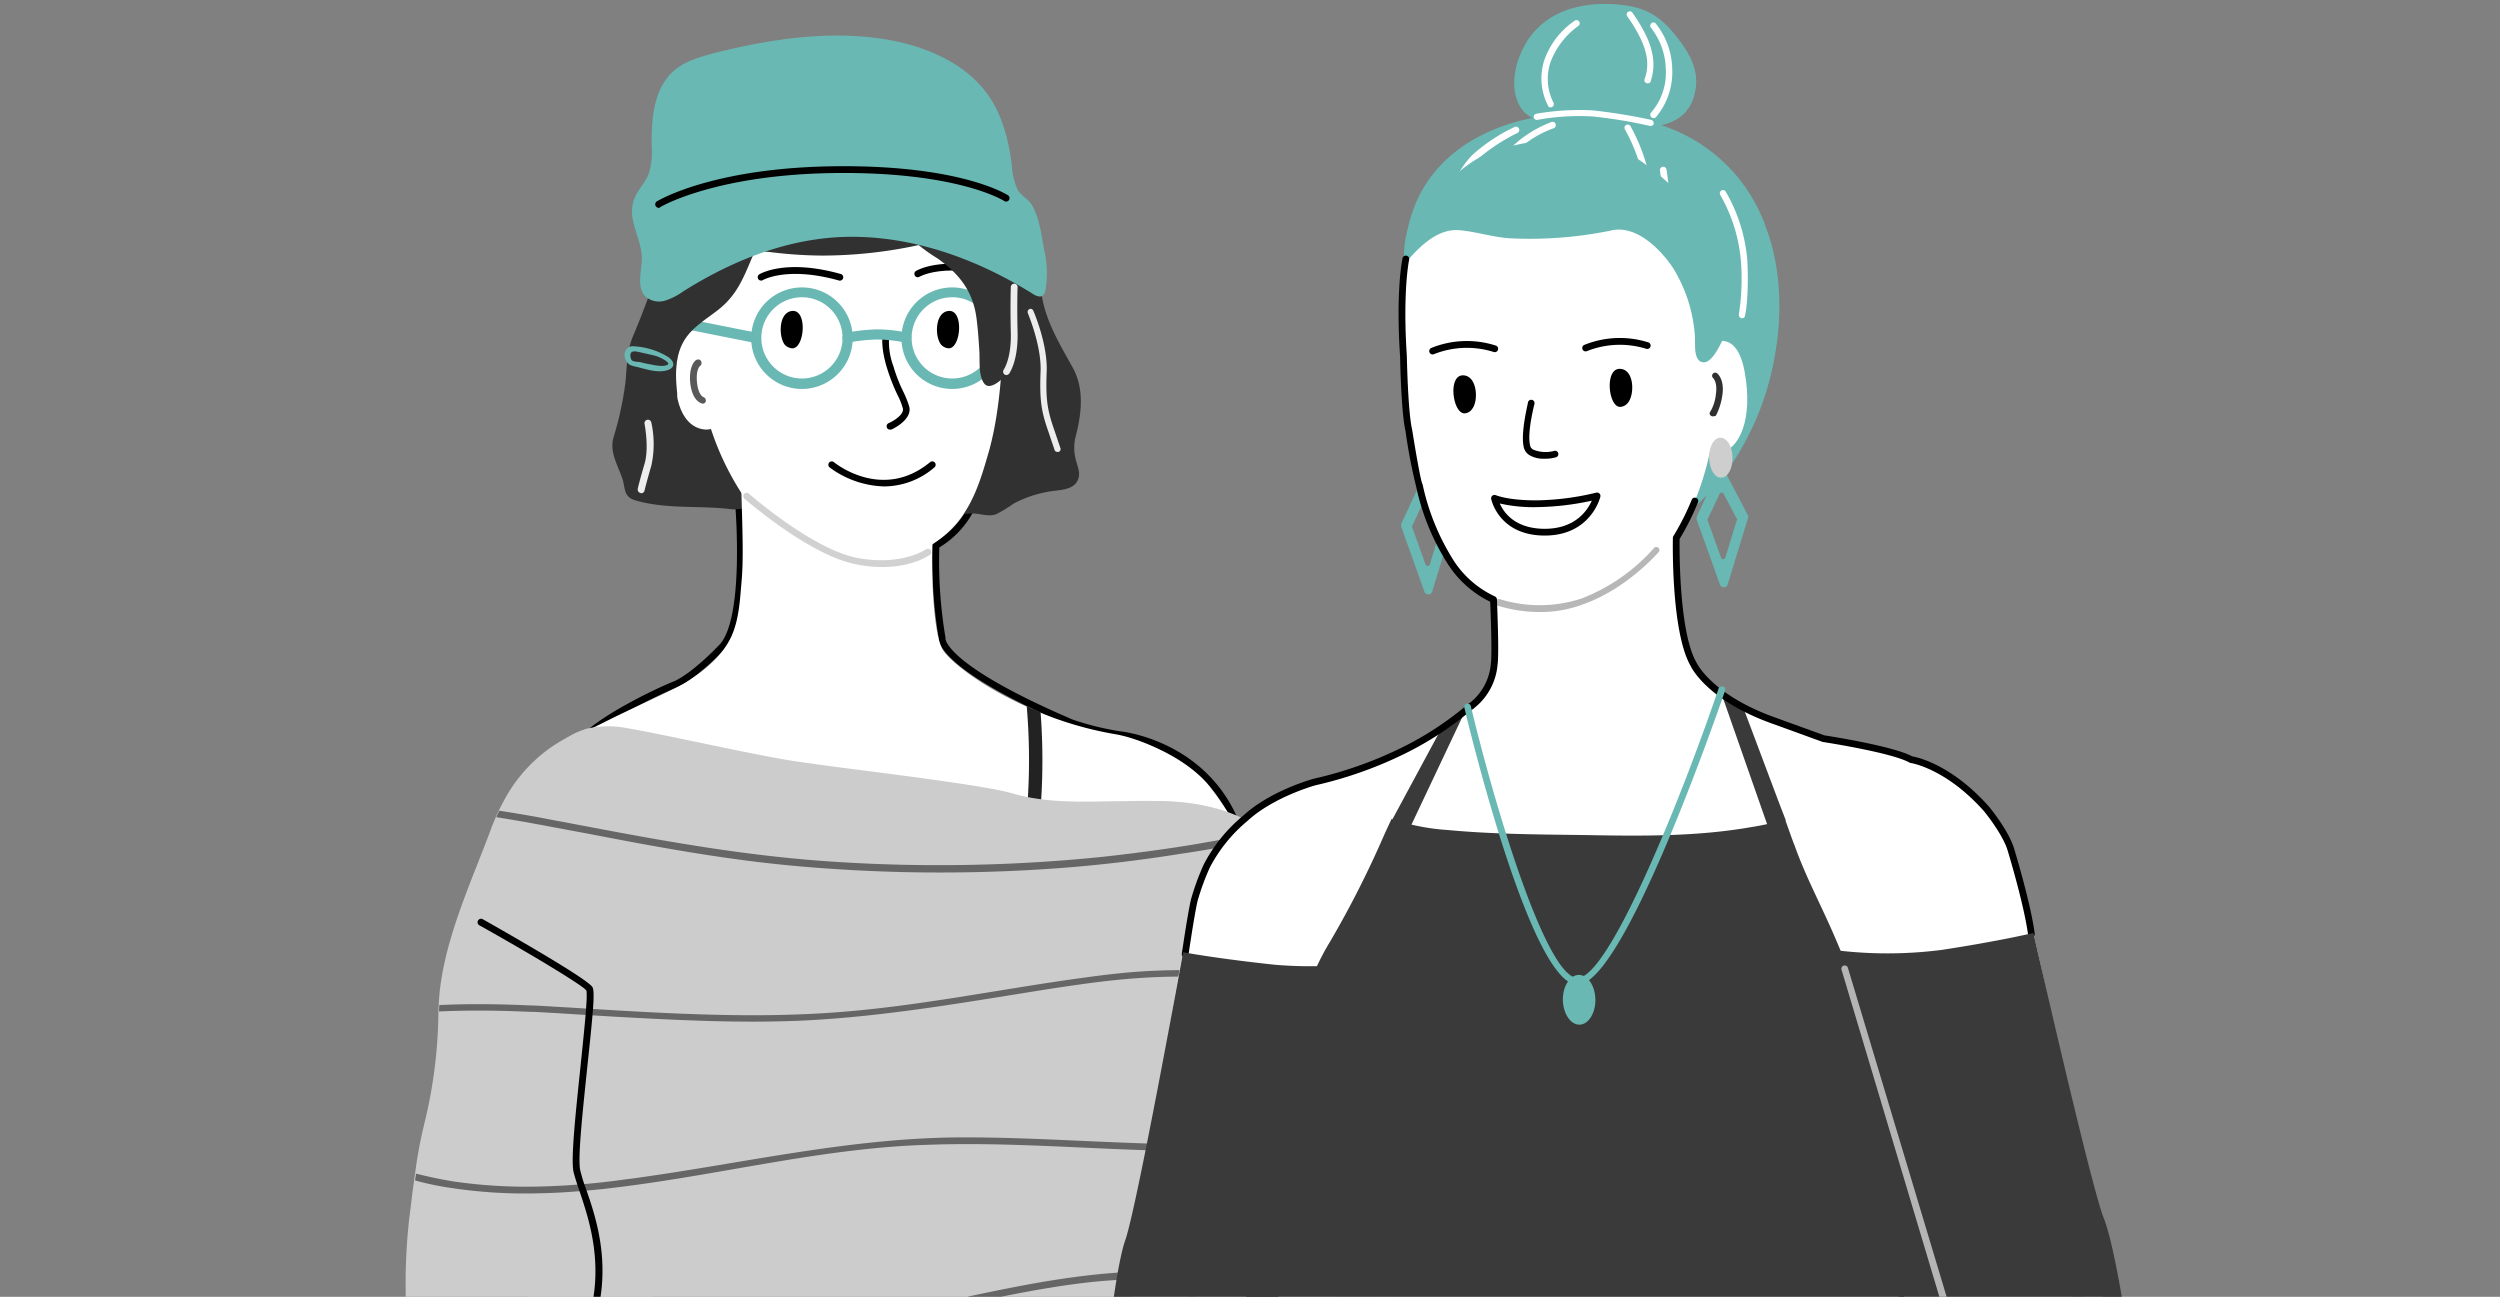 <svg xmlns="http://www.w3.org/2000/svg" xmlns:xlink="http://www.w3.org/1999/xlink" width="427.971" height="222" viewBox="0 0 427.971 222">
    <rect x="0" y="0" width="427.971" height="222" fill="#808080" stroke="none"/>
    <defs>
        <clipPath id="clip-path">
            <rect id="Прямоугольник_87" data-name="Прямоугольник 87" width="427.971" height="222" transform="translate(57.814)" fill="none"/>
        </clipPath>
        <clipPath id="clip-path-2">
            <rect id="Прямоугольник_3" data-name="Прямоугольник 3" width="263.89" height="270.728" transform="translate(185.363 -48.728)" fill="none"/>
        </clipPath>
    </defs>
    <g id="Сгруппировать_371" data-name="Сгруппировать 371" transform="translate(-57.814)">
        <g id="Сгруппировать_370" data-name="Сгруппировать 370" clip-path="url(#clip-path)">
            <rect id="Прямоугольник_1" data-name="Прямоугольник 1" width="383.898" height="270.728" transform="translate(67.789 -48.728)" fill="none"/>
            <g id="Сгруппировать_28" data-name="Сгруппировать 28">
                <path id="Контур_1" data-name="Контур 1" d="M159.056,125.75a.579.579,0,0,1-.368-1.027c3.914-3.213,11.591-6.949,14.643-8.146,3.242-1.54,7.453-6.012,7.5-6.057,4.578-4.414,2.82-24.556,2.8-24.759a.58.58,0,0,1,1.155-.1c.076.851,1.822,20.9-3.131,25.676-.157.169-4.382,4.656-7.86,6.307-3.032,1.19-10.553,4.847-14.368,7.979A.58.58,0,0,1,159.056,125.75Z"/>
                <path id="Контур_2" data-name="Контур 2" d="M268.923,140.411a.581.581,0,0,1-.527-.337c-5.76-12.472-18.918-13.735-19.051-13.746a47.675,47.675,0,0,1-8.33-2.066c-21.479-9.212-22.564-14.026-22.512-15.055a81.432,81.432,0,0,1-1.037-15.871.58.58,0,0,1,.314-.493,14.677,14.677,0,0,0,5.489-5.548.579.579,0,0,1,1.027.536,15.791,15.791,0,0,1-5.682,5.879,78.223,78.223,0,0,0,1.042,15.351.579.579,0,0,1,0,.252s-.092,4.486,21.8,13.876a47.689,47.689,0,0,0,8.042,1.99c.089.006,13.915,1.333,19.955,14.409a.579.579,0,0,1-.284.769A.564.564,0,0,1,268.923,140.411Z"/>
                <path id="Контур_3" data-name="Контур 3" d="M162.822,74.931h0a55.436,55.436,0,0,0,2.086-9.677c.232-2.724.232-5.389,1.391-8,1.449-3.419,2.434-6.2,3.709-9.561.753-1.97,3.3-3.3,3.592-5.389a20.063,20.063,0,0,1,1.507-5.447,14.936,14.936,0,0,1,8.054-8.113c2.144-.869,6.838-2.086,8.229.522.348.637-.638,1.217-.985.579-1.275-2.376-6.664-.174-8.171.638a13.484,13.484,0,0,0-4.809,4.577c-2.55,4-2.318,7.939-2.9,12.4a31.267,31.267,0,0,1,2.55-2.144c2.492-1.97,6.258-3.071,8.228-5.563,1.623-2.028,2.492-3.419,4.984-4.578a25.283,25.283,0,0,1,8.46-2.144c10.836-1.043,24.222.754,32.161,8.866a26.34,26.34,0,0,0-4.752-8c-2.434-2.955-7.533-10.2-12.053-7.706-.637.347-1.217-.638-.579-.986,3.534-1.97,6.606.638,9.1,3.072,3.187,3.187,6.722,6.9,8.634,11.01,1.333,2.9,1.565,6.374,2.84,9.329.058.985,1.8.464,1.97,1.449.695,4.925,3.187,8.865,5.447,12.98,1.912,3.534,1.449,7.649.521,11.357a8.034,8.034,0,0,0-.115,4.057c.289,1.332,1.043,2.607.289,3.94-.695,1.275-2.433,1.449-3.882,1.622a19.849,19.849,0,0,0-7.012,2.2,22.331,22.331,0,0,1-2.955,1.8c-1.275.463-2.608-.058-3.882-.116-1.507-.058-2.9.521-4.4.463a38.955,38.955,0,0,1-8.924-1.97,67.1,67.1,0,0,0-10.2-2.491c-2.376-.348-4.578-.87-6.374-2.434-1.333,2.2-2.376,4.172-5.331,4.4-2.781.232-3.709,1.564-6.432,1.275-5.447-.638-11.01.058-16.283-1.507-1.854-.579-1.681-1.8-2.086-3.419C163.691,79.8,162.127,77.538,162.822,74.931Z" fill="#313131"/>
                <path id="Контур_4" data-name="Контур 4" d="M264.867,134.616c-3.361-4.346-11.3-8.112-16.11-8.924a60.49,60.49,0,0,1-12.748-3.65c-.811-.348-1.623-.7-2.376-1.043-7.533-3.361-12.922-7.533-14.371-9.678-2.318-3.476-2.491-23.178-.579-32.45a.58.58,0,0,0-.638-.637q-14.516,1.651-29.205,2.086c0-1.739-.058-3.419-.058-5.157,0-.754-1.159-.58-1.159.116,0,1.68.058,3.36.058,5.041a7.388,7.388,0,0,0-1.159.058c-.289-.348-1.68-3.593-1.738-3.013-.348,6.2.521,15.7,0,21.9-.29,3.245-.406,6.605-1.738,9.619-1.565,3.419-4.578,5.852-7.649,7.823-1.681,1.1-8.577,4.172-12.923,6.316l-3.708,1.854s14.834,13.791,17.558,14.313c8,1.564,16.167,2.665,24.222,3.766a90.3,90.3,0,0,0,22.019-.173,14.574,14.574,0,0,0,5.447,5.794c4,2.376,8.692,3.187,13.27,4,5.853.985,11.763,1.97,17.616,2.955.29.058,9.851,1.449,9.909,1.1a58.656,58.656,0,0,0,2.2-10.431C271.3,143.482,266.837,137.108,264.867,134.616Z" fill="#fff"/>
                <path id="Контур_5" data-name="Контур 5" d="M229.4,53.2c-.232-6.78.116-13.56-2.028-19.47s-9.1-13.154-15.24-14.777c-8.171-2.144-17.5-1.97-24.048,3.361-7.359,5.969-10.43,10.6-11.589,19.47-1.275,9.909-.638,17.384,1.8,27.177a47.589,47.589,0,0,0,6.026,14.777,27.374,27.374,0,0,0,12.285,10.6c6.838,2.781,15.182,2.666,21.093-1.333,5.563-3.708,7.417-8.808,9.155-14.892C229,71.106,229.693,61.255,229.4,53.2Z" fill="#fff"/>
                <path id="Контур_6" data-name="Контур 6" d="M178,52.969s-4.578-2.724-5.621,4.694c-1.043,7.359,1.333,12.458,5.216,12.806,3.824.348,4.925-5.389,4.925-5.389Z" fill="#e89f89"/>
                <path id="Контур_7" data-name="Контур 7" d="M220.016,53.259c2.839-.58,2.375,6.316.231,6.374a1.942,1.942,0,0,1-1.332-.638C217.814,57.6,217.872,53.664,220.016,53.259Z"/>
                <path id="Контур_8" data-name="Контур 8" d="M193.244,53.259c2.84-.58,2.376,6.316.232,6.374a1.946,1.946,0,0,1-1.333-.638C191.1,57.6,191.1,53.664,193.244,53.259Z"/>
                <g id="Сгруппировать_1" data-name="Сгруппировать 1">
                    <path id="Контур_9" data-name="Контур 9" d="M208.832,97.067a21.594,21.594,0,0,1-4.462-.464c-7.881-1.507-18.659-10.836-19.122-11.242a.575.575,0,0,1,.753-.869c.116.116,10.952,9.561,18.543,11.01,7.649,1.449,11.7-1.449,11.763-1.449a.58.58,0,0,1,.7.927C216.887,95.038,214.163,97.067,208.832,97.067Z" fill="#d1d1d1"/>
                </g>
                <g id="Сгруппировать_2" data-name="Сгруппировать 2">
                    <path id="Контур_10" data-name="Контур 10" d="M210.165,73.54a.507.507,0,0,1-.522-.348.575.575,0,0,1,.29-.753c.7-.29,2.723-1.449,2.434-2.55a12.048,12.048,0,0,0-.928-2.317,32.742,32.742,0,0,1-1.8-4.636c-1.159-3.767-.7-5.679-.7-5.737a.569.569,0,1,1,1.1.29,11.756,11.756,0,0,0,.7,5.157,26.688,26.688,0,0,0,1.738,4.462,17.009,17.009,0,0,1,.986,2.492c.579,2.26-2.9,3.882-3.072,3.94Z"/>
                </g>
                <path id="Контур_11" data-name="Контур 11" d="M228.418,47.464a.617.617,0,0,1-.157-.021c-8.862-2.493-13-.088-13.043-.063a.58.58,0,0,1-.606-.989c.182-.112,4.554-2.71,13.963-.064a.579.579,0,0,1-.157,1.137Z"/>
                <g id="Сгруппировать_3" data-name="Сгруппировать 3">
                    <path id="Контур_12" data-name="Контур 12" d="M177.309,65.312c-.116,0-.232,0-.29-.116a3.717,3.717,0,0,1-1.449-2.782,6.965,6.965,0,0,1,.928-4.172.6.6,0,1,1,1.043.58,6.462,6.462,0,0,0-.812,3.418,3.091,3.091,0,0,0,.928,1.971.624.624,0,0,1,.173.811A.611.611,0,0,1,177.309,65.312Z" fill="#d6785e"/>
                </g>
                <path id="Контур_13" data-name="Контур 13" d="M180.148,55.171s-4.288-3.187-6.026,4.462.174,13.212,4,13.849c3.825.7,5.389-5.273,5.389-5.273Z" fill="#fff"/>
                <g id="Сгруппировать_4" data-name="Сгруппировать 4">
                    <path id="Контур_14" data-name="Контур 14" d="M187.218,58.706h-.174l-10.778-2.144a.887.887,0,1,1,.348-1.739l10.778,2.144a.919.919,0,0,1,.7,1.043A.874.874,0,0,1,187.218,58.706Z" fill="#69b8b3"/>
                </g>
                <path id="Контур_15" data-name="Контур 15" d="M235.314,144.525c-.174,1.449-2.492,1.449-2.318,0a107.563,107.563,0,0,0,.579-23.642c.754.347,1.565.695,2.376,1.043A109.2,109.2,0,0,1,235.314,144.525Z" fill="#222"/>
                <g id="Сгруппировать_5" data-name="Сгруппировать 5">
                    <path id="Контур_16" data-name="Контур 16" d="M195.1,66.586a8.692,8.692,0,1,1,8.692-8.692A8.718,8.718,0,0,1,195.1,66.586Zm0-15.7a6.954,6.954,0,1,0,6.953,6.954A6.974,6.974,0,0,0,195.1,50.883Z" fill="#69b8b3"/>
                </g>
                <g id="Сгруппировать_6" data-name="Сгруппировать 6">
                    <path id="Контур_17" data-name="Контур 17" d="M220.827,66.586a8.692,8.692,0,1,1,8.692-8.692A8.717,8.717,0,0,1,220.827,66.586Zm0-15.7a6.954,6.954,0,1,0,6.954,6.954A6.974,6.974,0,0,0,220.827,50.883Z" fill="#69b8b3"/>
                </g>
                <g id="Сгруппировать_7" data-name="Сгруппировать 7">
                    <path id="Контур_18" data-name="Контур 18" d="M202.921,58.706a.924.924,0,0,1-.869-.7.859.859,0,0,1,.695-1.043,30.166,30.166,0,0,1,5.216-.579,24.874,24.874,0,0,1,5.215.579.865.865,0,0,1-.406,1.681,25.393,25.393,0,0,0-4.751-.522h-.058a28.359,28.359,0,0,0-4.868.522A.213.213,0,0,1,202.921,58.706Z" fill="#69b8b3"/>
                </g>
                <path id="Контур_19" data-name="Контур 19" d="M232.822,49.376c-.522-5.505-1.391-11.241-5.273-15.3a.494.494,0,0,0-.174-.521c-8.982-8.982-23.526-10.662-35.174-6.548a27.741,27.741,0,0,0-18.717,23.526.523.523,0,0,0,.058.29q-.347.7-.7,1.391a.614.614,0,0,0,.174.753l-.348.695c-.29.7.7,1.275.985.58,2.26-5.042,6.374-9.967,11.59-12.053,1.274.869,3.129.811,4.577.985a74.062,74.062,0,0,0,8.808.579,78.229,78.229,0,0,0,16.457-1.8,26.089,26.089,0,0,0,3.187,2.26c3.767,2.666,6.143,5.679,6.722,10.373.232,1.8.348,3.534.464,5.331.116,1.506-.116,3.592.463,5.041.406.985.927,1.391,1.971.927,1.97-.869,3.882-4,4.461-5.968C233.343,56.5,233.112,52.737,232.822,49.376Z" fill="#313131"/>
                <path id="Контур_20" data-name="Контур 20" d="M200.777,28.573c-4.346,2.492-8.924,5.158-12.111,9.214a14.257,14.257,0,0,0-1.274,1.97,29.516,29.516,0,0,0-4.462-1.1A7.2,7.2,0,0,0,178.7,39.7c-3.014,1.681-4.984,4.868-6.432,7.881-3.941,8.228-5.332,17.732-7.418,26.54a.586.586,0,0,0,.869.637c3.3-2.2,8.461-3.071,8-7.649-.29-2.955-.4-6.084,1.217-8.808,1.391-2.318,3.882-3.709,5.911-5.331,4.114-3.245,4.809-7.475,7.127-11.937a.057.057,0,0,1,.058-.058,6.264,6.264,0,0,0,2.318-.058c.753-.116.4-1.275-.29-1.1a3.491,3.491,0,0,1-1.333.058c2.956-4.694,8.055-7.591,12.749-10.315C201.994,29.211,201.415,28.168,200.777,28.573Z" fill="#313131"/>
                <g id="Сгруппировать_8" data-name="Сгруппировать 8">
                    <path id="Контур_21" data-name="Контур 21" d="M230.1,64.211a.825.825,0,0,1-.347-.116.623.623,0,0,1-.116-.811s1.333-1.855,1.217-6.375c-.116-4.809,0-7.707,0-7.765a.579.579,0,0,1,1.159,0s-.116,2.956,0,7.707c.116,4.984-1.391,7.012-1.449,7.128A.716.716,0,0,1,230.1,64.211Z" fill="#ededed"/>
                </g>
                <g id="Сгруппировать_9" data-name="Сгруппировать 9">
                    <path id="Контур_22" data-name="Контур 22" d="M174.006,48.159a.349.349,0,0,1-.232-.058c-.4-.173-.579-.231-.348-4.519a32.053,32.053,0,0,1,2.26-8.75.571.571,0,1,1,1.043.463,30.362,30.362,0,0,0-2.144,8.345,24.664,24.664,0,0,0-.057,3.708.646.646,0,0,1,0,.464A.665.665,0,0,1,174.006,48.159Z" fill="#372c28"/>
                </g>
                <path id="Контур_23" data-name="Контур 23" d="M165.662,62.472a6.079,6.079,0,0,0,1.216.348c1.623.406,3.477,1.043,5.1.579,1.275-.347,1.506-1.274.347-2.2a12.315,12.315,0,0,0-5.968-1.912,1.368,1.368,0,0,0-1.391.638,1.775,1.775,0,0,0,.058,1.854A1.887,1.887,0,0,0,165.662,62.472Zm.869-2.318c.579.058,1.159.232,1.738.348.7.174,1.391.29,2.086.522.348.115,2.492,1.1,1.681,1.448a2.4,2.4,0,0,1-.927.174,8.945,8.945,0,0,1-1.739-.232c-.637-.116-1.275-.231-1.912-.405-.406-.116-1.507,0-1.623-.58C165.6,60.792,165.662,60.1,166.531,60.154Z" fill="#69b8b3"/>
                <path id="Контур_24" data-name="Контур 24" d="M168.559,30.428a3.444,3.444,0,0,1,.232-.464,12.054,12.054,0,0,0,.579-4.983c-.058-4.694.348-9.967,3.941-12.98,1.854-1.565,4.346-2.26,6.721-2.9,9.909-2.492,20.282-4.056,30.307-2.2,6.49,1.217,13.1,4.172,16.8,9.619,2.318,3.419,3.361,7.591,3.883,11.706a11.864,11.864,0,0,0,.985,4.23c.579,1.043,1.8,1.564,2.433,2.607,1.333,2.26,1.623,4.984,2.087,7.533a17.97,17.97,0,0,1,.231,7.244,1.586,1.586,0,0,1-.347.695c-.464.464-1.275.116-1.8-.232-10.256-6.432-22.367-10.6-34.478-9.619-9.04.754-17.674,4.346-25.381,9.214a10.981,10.981,0,0,1-3.071,1.564,3.564,3.564,0,0,1-3.3-.637c-1.68-1.565-.695-4.288-.695-6.606,0-3.3-2.434-6.49-1.449-9.677C166.647,32.977,167.806,31.818,168.559,30.428Z" fill="#69b8b3"/>
                <g id="Сгруппировать_10" data-name="Сгруппировать 10">
                    <path id="Контур_25" data-name="Контур 25" d="M170.587,35.585a.692.692,0,0,1-.522-.29.625.625,0,0,1,.174-.811c.406-.232,9.793-5.853,30.944-6.027s28.916,4.81,29.205,4.984a.587.587,0,0,1-.637.985c-.058-.058-7.823-4.983-28.568-4.81-20.8.174-30.306,5.8-30.364,5.853C170.819,35.527,170.7,35.585,170.587,35.585Z"/>
                </g>
                <g id="Сгруппировать_11" data-name="Сгруппировать 11">
                    <path id="Контур_26" data-name="Контур 26" d="M177.251,61.545a.507.507,0,0,1,.579.29.624.624,0,0,1-.173.811h0s-.754.58-.522,2.839c.232,2.2,1.1,2.492,1.1,2.492a.63.63,0,0,1,.406.7.534.534,0,0,1-.638.405c-.174-.058-1.68-.405-2.028-3.535-.29-3.013.927-3.882,1.043-3.94C177.135,61.6,177.193,61.545,177.251,61.545Z" fill="#595959"/>
                </g>
                <path id="Контур_27" data-name="Контур 27" d="M272.8,145.684a16.857,16.857,0,0,0-.058-1.8,5.828,5.828,0,0,0-.231-1.159c-.406-1.217-1.391-1.971-3.3-2.9-4.636-2.2-9.793-2.665-14.893-2.723H254.2c-1.97,0-3.94.058-5.852.058-5.795.116-11.59.29-17.21-1.333-6.085-1.8-32.277-4.578-39.288-5.853-7.591-1.332-20.34-4.23-26.714-5.331a16.761,16.761,0,0,0-6.374,0,11.267,11.267,0,0,0-6.142,3.709c-2.608,2.955-3.3,7.185-3.419,11.415v1.159c-.058,2.086.058,4.115.058,6.027a120.008,120.008,0,0,0-.985,24.975c0,.406.058.753.058,1.159.463,7.939,1.332,15.819,1.912,23.758a37.583,37.583,0,0,1,.058,6.258c0,.29-.058.58-.058.812a.734.734,0,0,1-.058.347c-.985,7.244-4.23,12.575-1.507,19.76a8.2,8.2,0,0,0,.464,1.043l.174.348c.7-.7.811,7.011.232,11.821a26.959,26.959,0,0,0,.579,9.561c.116.406.232.869.348,1.275a13.411,13.411,0,0,0,2.549,4.752c1.1,4.4,4.81,5.389,8.692,5.794.985.116,1.971.174,2.9.232h.116c4.983.348,8.923,2.144,13.907.985,3.245-.753,6.432-1.564,9.677-2.376h0c1.391-.347,2.839-.7,4.23-1.043,2.724-.637,9.561-3.245,12.111-2.26,3.651,1.449,8.171,1.159,12.053,2.145,3.3.869,6.316,2.433,9.735,2.955a30.368,30.368,0,0,0,8.576-.348h0l2.434-.348a98.892,98.892,0,0,1,13.1-.927c3.129-.058,10.43-.927,14.776-.637a8.926,8.926,0,0,1,2.029.29c1.159.289,2.491-1.565,3.534-4.346a31.76,31.76,0,0,0,1.855-10.721v-1.1c-.058-1.1-.058-2.144-.058-3.245,0-4.172-2.666-9.445-3.187-13.791-.232-1.68-.348-3.245-.464-4.636a8.543,8.543,0,0,1-.058-1.217c-.579-8.923.811-12.342,2.144-21.266.058-.348.116-.753.174-1.159.174-1.333.348-2.839.521-4.462a185.667,185.667,0,0,0,.638-23.41v-1.159c0-2.9-.058-5.795,0-8.634C272.516,154.028,272.631,149.856,272.8,145.684Z" fill="#ccc"/>
                <path id="Контур_28" data-name="Контур 28" d="M166.936,210.411c0-2.55-.058-5.042-.174-7.591,0-.406-.057-.754-.057-1.159a233.092,233.092,0,0,0-3.072-27.641,8.337,8.337,0,0,0-.231-1.159c-.29-1.68-.58-3.361-.928-5.041-1.564-7.823-3.187-15.646-4.114-23.527l-.174-1.564c-.058-.406-.058-.754-.116-1.159-.289-3.187-.347-6.316-.405-9.5a10.144,10.144,0,0,0-1.1-5.447,21.2,21.2,0,0,1,2.028-.753.6.6,0,0,0,.058-1.1.37.37,0,0,0-.348,0,25.865,25.865,0,0,0-14.313,12.459c-.289.521-.579,1.1-.811,1.622-.174.348-.348.7-.521,1.1-.29.7-.58,1.333-.812,2.028-3.592,9.62-8.46,19.876-8.924,29.959,0,.406-.057.753-.057,1.1h0a82.414,82.414,0,0,1-2.376,19.18,74.94,74.94,0,0,0-1.623,8.75c-.058.406-.116.754-.174,1.159-.289,2.086-.521,4.23-.811,6.374a101.035,101.035,0,0,0-.579,14.487v3.651c.058,2.839.058,5.736-.058,8.576-.174,3.535.985,6.258-.638,9.387a15.573,15.573,0,0,0-1.68,5.505,7.106,7.106,0,0,0-.116,1.1c-.464,5.911,1.1,12.227-.406,17.964h-.116c-1.216-.174-2.375-.638-3.592-.174a3.533,3.533,0,0,0-1.275.869,2.612,2.612,0,0,0-.637,1.1c-.638,1.739-.232,4.056.115,5.679.58,2.9.812,4.983-.115,7.823-2.2,6.895,9.851,8.4,13.675,8.634,2.666.174,5.331.29,8,.463,5.505.348,11.068.638,16.63.985a.58.58,0,0,0,.58-.579c.579-4.114.985-8.286,1.217-12.4a7.753,7.753,0,0,0,.058-1.159c.058-.753.116-1.564.116-2.317q.521-1.564,1.043-3.13a.816.816,0,0,0,.116-.347c.115-.29.173-.58.289-.869a110.2,110.2,0,0,0,3.883-14.893c.289-1.622.579-3.3.753-4.983.348-2.956,1.1-7.186,1.912-11.648a8.976,8.976,0,0,1,.232-1.216c.811-4.752,1.623-9.678,1.97-13.444a7.007,7.007,0,0,0,.058-1.1,8.155,8.155,0,0,0,.058-1.159C169.892,218,167.052,217.712,166.936,210.411Z" fill="#ccc"/>
                <path id="Контур_29" data-name="Контур 29" d="M297.954,226q-.261-.956-.521-1.912l-.348-1.217c-1.159-4.172-2.376-8.344-3.245-12.574-1.1-5.389-.7-10.431-1.333-15.588l-.174-1.043a27.822,27.822,0,0,0-1.8-6.374c-2.608-6.085-6.027-11.358-7.765-17.558a9.259,9.259,0,0,1-.29-1.217,12.808,12.808,0,0,1-.289-1.449,112.944,112.944,0,0,0-4.578-17.384,27.848,27.848,0,0,0-2.84-6.142,12.494,12.494,0,0,0-.811-1.043,8.541,8.541,0,0,0-1.738-1.507c-5.216-3.129-12-4.056-17.906-3.824H254.2c-.753,0-1.1,3.824-.347,3.824a72.478,72.478,0,0,1,8.692.174,20.881,20.881,0,0,1-1.913,3.767,10.128,10.128,0,0,1-.927,1.274c-3.708,4.926-8.924,8.75-10.141,15.356a49.989,49.989,0,0,0-.579,5.042c0,.4-.058.753-.058,1.159-.058,2.607,0,5.215,0,7.823.116,5.5.174,10.951.29,16.456,0,1.217.058,2.376.116,3.593a7.76,7.76,0,0,0,.058,1.159c.173,7.012.463,14.081.869,21.093,0,.4.058.811.058,1.159.116,2.144.289,4.23.463,6.374.406,4.809.812,9.619,1.449,14.429.058.289.058.637.116.927a.213.213,0,0,0,.058.174c.637,4.23,3.94,5.157,7.533,7.011a7.92,7.92,0,0,1,3.3,4.114c.7,1.623,1.333,3.361,2.086,4.926a6.737,6.737,0,0,0,3.3,3.593,74.468,74.468,0,0,0,13.559,3.824c2.608.406,4.926.464,6.317-.174,3.419-1.506,7.707-8.46,10.14-11.241.928-1.043,1.275-2.724,1.449-4.636a8.55,8.55,0,0,0,.058-1.217c.116-2.782-.116-5.737.174-7.707C300.967,234.98,299.113,230.286,297.954,226Z" fill="#ccc"/>
                <g id="Сгруппировать_12" data-name="Сгруппировать 12">
                    <path id="Контур_30" data-name="Контур 30" d="M274.775,143.54c-.7.116-1.332.29-2.028.406-4.346.811-8.692,1.622-13.1,2.259q-9.213,1.479-18.6,2.26a275.22,275.22,0,0,1-45.836-.115c-12.516-1.044-24.685-3.3-36.97-5.679l-7.475-1.391c-.521-.116-1.043-.174-1.564-.29-2.144-.4-4.288-.753-6.432-1.1.173-.347.347-.753.521-1.1,1.97.29,4,.638,5.969.985,1.332.232,2.665.522,4,.754,1.623.289,3.3.637,4.925.927,13.618,2.607,27.12,4.983,40.969,5.968a275.956,275.956,0,0,0,46.937-.695c4.867-.522,9.735-1.159,14.544-1.912,4-.638,7.939-1.391,11.938-2.144.463-.058.927-.174,1.448-.29A13.323,13.323,0,0,0,274.775,143.54Z" fill="#666"/>
                    <path id="Контур_31" data-name="Контур 31" d="M282.83,169.732c-3.477-.638-6.9-1.217-10.372-1.681a100.722,100.722,0,0,0-11.068-.869,111.962,111.962,0,0,0-12.459.58c-3.535.347-7.011.869-10.546,1.39-14.429,2.26-28.626,4.868-43.228,5.563-10.547.464-21.035-.058-31.524-.637-4.172-.232-8.344-.522-12.516-.753-.927-.058-1.854-.116-2.782-.116-5.1-.232-10.256-.29-15.356-.058h0a7,7,0,0,1,.058-1.1c5.1-.232,10.2-.174,15.3.058,2.2.058,4.4.232,6.606.347,2.84.174,5.679.348,8.577.522,12.053.695,24.1,1.217,36.216.406,14.893-.986,29.379-4.115,44.1-6.085,1.738-.232,3.477-.463,5.215-.637a102.624,102.624,0,0,1,17.906-.348c1.854.174,3.708.348,5.563.58,3.361.463,6.721.985,10.082,1.622A4.511,4.511,0,0,0,282.83,169.732Z" fill="#666"/>
                    <path id="Контур_32" data-name="Контур 32" d="M292.507,194.649a162.453,162.453,0,0,1-19.122,2.26c-.754.058-1.507.058-2.26.116-7.244.232-14.487,0-21.672-.29-11.01-.463-21.962-1.159-32.972-.753-16.805.521-33.088,4.578-49.661,6.838-2.028.289-4,.521-6.026.753-3.477.348-6.954.637-10.488.7a84.438,84.438,0,0,1-15.762-.985,47.132,47.132,0,0,1-5.679-1.217c.058-.4.116-.753.174-1.159,2.086.522,4.23.985,6.374,1.333a87.006,87.006,0,0,0,15.009.869A126.859,126.859,0,0,0,164.5,201.95c.753-.116,1.506-.173,2.2-.289,18.89-2.608,37.26-7.012,56.44-6.954,8.75,0,17.5.522,26.25.869,7.3.29,14.6.522,21.9.29,3.824-.116,7.707-.406,11.531-.811,3.187-.348,6.374-.87,9.562-1.449A6.488,6.488,0,0,1,292.507,194.649Z" fill="#666"/>
                    <path id="Контур_33" data-name="Контур 33" d="M297.433,224.086c-1.623-.348-3.187-.637-4.81-.985a218.759,218.759,0,0,0-23.584-3.593,125.292,125.292,0,0,0-18.659-.463c-2.376.116-4.694.289-7.07.579-15.761,1.912-31,6.78-46.763,8.518-8.924.985-17.963.406-27.061-.579-6.78-.7-13.559-1.681-20.281-2.434a151.312,151.312,0,0,0-21.672-1.1v-1.043a153.78,153.78,0,0,1,21.266,1.043c.811.116,1.623.174,2.434.29,6.142.753,12.285,1.506,18.427,2.086,10.662,1.043,21.324,1.449,32.16-.174,15.7-2.376,31.06-7.185,46.937-8.344.522-.058,1.1-.058,1.623-.116a118.112,118.112,0,0,1,18.659.463,256.892,256.892,0,0,1,28.162,4.52A4.56,4.56,0,0,0,297.433,224.086Z" fill="#666"/>
                    <path id="Контур_34" data-name="Контур 34" d="M300.1,247.207c0,.406-.058.811-.058,1.217a124.377,124.377,0,0,0-27.293-6.2l-1.564-.173c-6.258-.7-12.517-.985-18.775-1.1-9.967-.174-19.934.231-29.9.579-8.576.29-17.152.58-25.728.464-8.055-.116-16.167-.985-24.222-.464a39.9,39.9,0,0,0-5.273.7c-5.853,1.159-11.126,3.535-16.8,5.853-.173.058-.289.116-.463.174a45.407,45.407,0,0,1-21.672,3.3l-3.3-.348c.058-.4.058-.753.116-1.1a52.31,52.31,0,0,0,9.561.522,45.965,45.965,0,0,0,15.414-3.767c2.607-1.043,5.215-2.2,7.938-3.245a45.757,45.757,0,0,1,9.446-2.607,65.172,65.172,0,0,1,12.632-.754c8.634.232,17.21.7,25.787.58,8.4-.116,16.8-.464,25.207-.754,6.953-.231,14.081-.347,21.15-.231,6.838.116,13.676.521,20.455,1.274A124.685,124.685,0,0,1,300.1,247.207Z" fill="#666"/>
                    <path id="Контур_35" data-name="Контур 35" d="M159.114,280.41c0,.406-.058.754-.058,1.159h-5.447a49.006,49.006,0,0,1-20.34-4.172c-4.751-2.144-9.5-4.346-14.313-6.374a4.194,4.194,0,0,1,.638-1.1c3.535,1.507,7.011,3.129,10.488,4.752a62.61,62.61,0,0,0,11.821,4.635,50.81,50.81,0,0,0,12.227,1.1C155.811,280.352,157.491,280.41,159.114,280.41Z" fill="#666"/>
                </g>
                <g id="Сгруппировать_13" data-name="Сгруппировать 13">
                    <path id="Контур_36" data-name="Контур 36" d="M160.157,257.985a.349.349,0,0,1-.232-.058,10.941,10.941,0,0,1-5.563-6.432c-1.8-4.926-.811-11.474,3.709-24.164,3.534-9.967.637-18.369-1.044-23.41-.463-1.333-.811-2.434-1.043-3.361-.463-2.318.406-10.315,1.217-18.08.58-5.679,1.275-12.111.985-12.922-.579-.869-9.851-6.432-18.253-11.126a.6.6,0,1,1,.58-1.043c2.955,1.681,17.789,10.083,18.716,11.59.464.753.116,4.346-.869,13.617-.753,7.3-1.68,15.588-1.217,17.732a26.311,26.311,0,0,0,.985,3.187c1.8,5.157,4.752,13.849,1.043,24.222-4.346,12.227-5.389,18.775-3.708,23.352a10.656,10.656,0,0,0,4.925,5.795.531.531,0,0,1,.29.753A.587.587,0,0,1,160.157,257.985Z"/>
                </g>
                <g id="Сгруппировать_14" data-name="Сгруппировать 14">
                    <path id="Контур_37" data-name="Контур 37" d="M197.764,251.437h-.174c-.637-.174-15.53-4.462-21.15-7.359s-7.3-4.868-7.36-4.926a.575.575,0,0,1,.87-.753s1.622,1.912,7.011,4.636c5.447,2.781,20.745,7.185,20.919,7.243a.629.629,0,0,1,.406.7C198.286,251.321,198.054,251.437,197.764,251.437Z"/>
                </g>
                <g id="Сгруппировать_15" data-name="Сгруппировать 15">
                    <path id="Контур_38" data-name="Контур 38" d="M201.647,251.495a.824.824,0,0,1-.348-.116l-14.661-10.662a.58.58,0,1,1,.7-.927l14.66,10.662a.622.622,0,0,1,.116.811A.716.716,0,0,1,201.647,251.495Z"/>
                </g>
                <g id="Сгруппировать_16" data-name="Сгруппировать 16">
                    <path id="Контур_39" data-name="Контур 39" d="M224.825,254.856a.7.7,0,0,1-.579-.406.514.514,0,0,1,.4-.695c.116-.058,12.4-3.825,18.717-6.49,6.143-2.608,12.111-10.489,12.169-10.6a.579.579,0,1,1,.927.7c-.232.348-6.2,8.228-12.632,10.952-6.316,2.665-18.717,6.49-18.833,6.49A.213.213,0,0,1,224.825,254.856Z"/>
                </g>
                <g id="Сгруппировать_17" data-name="Сгруппировать 17">
                    <path id="Контур_40" data-name="Контур 40" d="M267.416,186.073a.526.526,0,0,1-.463-.232.623.623,0,0,1,.115-.811l12.981-9.793a.579.579,0,0,1,.695.927l-12.98,9.793A.824.824,0,0,1,267.416,186.073Z"/>
                </g>
                <g id="Сгруппировать_18" data-name="Сгруппировать 18">
                    <path id="Контур_41" data-name="Контур 41" d="M156.158,274.963h-.116c-2.781-.521-27.466-4.867-28.452-5.157a.569.569,0,0,1,.29-1.1c.754.232,17.326,3.187,28.278,5.157a.6.6,0,0,1,.464.7C156.68,274.732,156.448,274.963,156.158,274.963Z" fill="#372c28"/>
                </g>
                <g id="Сгруппировать_19" data-name="Сгруппировать 19">
                    <path id="Контур_42" data-name="Контур 42" d="M135.066,281.743h0l-12.981-.811a.582.582,0,0,1,.116-1.159l12.923.811a.524.524,0,0,1,.521.638A.573.573,0,0,1,135.066,281.743Z" fill="#372c28"/>
                </g>
                <g id="Сгруппировать_20" data-name="Сгруппировать 20">
                    <path id="Контур_43" data-name="Контур 43" d="M154.594,285.1h0l-23.759-.116a.581.581,0,0,1-.579-.579.548.548,0,0,1,.579-.58h0l23.759.116a.581.581,0,0,1,.579.58A.623.623,0,0,1,154.594,285.1Z" fill="#372c28"/>
                </g>
                <g id="Сгруппировать_21" data-name="Сгруппировать 21">
                    <path id="Контур_44" data-name="Контур 44" d="M265.04,240.543a.526.526,0,0,1-.4-.174.56.56,0,0,1,0-.811,24.887,24.887,0,0,1,16.341-6.085h.116c9.909.058,16.051,4.057,16.341,4.231a.587.587,0,1,1-.638.985c-.058-.058-6.142-4-15.7-4a24.4,24.4,0,0,0-15.646,5.737A.838.838,0,0,1,265.04,240.543Z"/>
                </g>
                <g id="Сгруппировать_22" data-name="Сгруппировать 22">
                    <path id="Контур_45" data-name="Контур 45" d="M265.04,234.574h-.173a.628.628,0,0,1-.406-.7c.116-.29,1.159-3.071,9.851-6.722,8.518-3.535,10.256-3.65,10.488-3.65h0a.58.58,0,0,1,.58.579.548.548,0,0,1-.58.58h0c-.058,0-1.738.115-10.025,3.592-8.228,3.419-9.155,5.969-9.155,5.969A.611.611,0,0,1,265.04,234.574Z"/>
                </g>
                <g id="Сгруппировать_23" data-name="Сгруппировать 23">
                    <path id="Контур_46" data-name="Контур 46" d="M264.345,252.828a.609.609,0,0,1-.522-.29c-.115-.232-3.187-5.969-2.723-8.692a111.661,111.661,0,0,0,.232-19.007c-.638-10.2.985-16.283,2.434-19.644,1.68-3.882.057-19.817.057-19.991v-.232l12.633-17.5a.579.579,0,1,1,.927.7l-12.4,17.153c.174,2.028,1.565,16.4-.173,20.339-1.391,3.245-2.956,9.214-2.376,19.122a109.412,109.412,0,0,1-.232,19.3c-.348,1.97,1.738,6.432,2.608,7.938a.589.589,0,0,1-.232.812Z"/>
                </g>
                <g id="Сгруппировать_24" data-name="Сгруппировать 24">
                    <path id="Контур_47" data-name="Контур 47" d="M156.216,265.634a.349.349,0,0,1-.232-.058.575.575,0,0,1-.289-.753c.058-.174.927-1.855,6.258-5.158,5.389-3.3,22.6-8.112,23.353-8.286a.569.569,0,1,1,.289,1.1c-.174.058-17.847,4.983-23.063,8.171-5.041,3.071-5.852,4.577-5.852,4.635A.486.486,0,0,1,156.216,265.634Z"/>
                </g>
                <g id="Сгруппировать_25" data-name="Сгруппировать 25">
                    <path id="Контур_48" data-name="Контур 48" d="M259.883,256.942h-.116s-3.592-.869-8.4-1.97c-4.636-1.043-13.907-.058-14.023-.058a.548.548,0,0,1-.638-.522.576.576,0,0,1,.522-.637c.406-.058,9.561-1.043,14.371.058s8.4,1.97,8.4,1.97a.55.55,0,0,1,.406.695A.474.474,0,0,1,259.883,256.942Z"/>
                </g>
                <path id="Контур_49" data-name="Контур 49" d="M201.589,48.044a.567.567,0,0,1-.157-.022c-8.862-2.493-13-.088-13.043-.063a.58.58,0,0,1-.606-.988c.182-.112,4.556-2.71,13.962-.065a.58.58,0,0,1-.156,1.138Z"/>
                <g id="Сгруппировать_26" data-name="Сгруппировать 26">
                    <path id="Контур_50" data-name="Контур 50" d="M167.574,84.434a.565.565,0,0,0,.579-.463s.29-1.275,1.159-4.231a17.238,17.238,0,0,0,0-7.417.591.591,0,0,0-1.159.232c0,.058.811,4.056,0,6.838-.869,2.955-1.159,4.23-1.159,4.288a.6.6,0,0,0,.406.695C167.516,84.434,167.516,84.434,167.574,84.434Z" fill="#ededed"/>
                </g>
                <g id="Сгруппировать_27" data-name="Сгруппировать 27">
                    <path id="Контур_51" data-name="Контур 51" d="M238.848,77.365h.174a.514.514,0,0,0,.348-.58l-1.159-3.419c-1.159-3.361-1.391-5.215-1.217-9.793.174-4.693-2.2-10.2-2.318-10.43a.486.486,0,0,0-.637-.232.549.549,0,0,0-.29.637c0,.058,2.376,5.563,2.2,10.025-.174,4.694.058,6.664,1.275,10.141l1.159,3.419A.6.6,0,0,0,238.848,77.365Z" fill="#ededed"/>
                </g>
                <path id="Контур_52" data-name="Контур 52" d="M209.173,83.27a16.376,16.376,0,0,1-9.342-3.255.58.58,0,1,1,.734-.9c.338.276,8.377,6.677,16.475,0a.579.579,0,0,1,.737.894A13.267,13.267,0,0,1,209.173,83.27Z"/>
            </g>
            <rect id="Прямоугольник_2" data-name="Прямоугольник 2" width="383.898" height="270.728" transform="translate(67.789 -48.728)" fill="none"/>
            <g id="Сгруппировать_36" data-name="Сгруппировать 36">
                <g id="Сгруппировать_35" data-name="Сгруппировать 35">
                    <g id="Сгруппировать_34" data-name="Сгруппировать 34">
                        <g id="Сгруппировать_33" data-name="Сгруппировать 33">
                            <g id="Сгруппировать_32" data-name="Сгруппировать 32">
                                <g id="Сгруппировать_31" data-name="Сгруппировать 31">
                                    <g id="Сгруппировать_30" data-name="Сгруппировать 30">
                                        <g id="Сгруппировать_29" data-name="Сгруппировать 29" clip-path="url(#clip-path-2)">
                                            <path id="Контур_53" data-name="Контур 53" d="M344.08,5.395c-2.724-3.245-5.447-4.288-9.445-4.636-7.012-.58-14.545,1.622-17.1,10.083-.811,2.781-.753,6.084,1.1,8.228,2.666,2.9,8.113,1.8,11.416,1.854a.349.349,0,0,0,.232-.058c5.678.812,16.225,3.072,17.731-5.273C348.89,11.537,346.34,8.06,344.08,5.395Z" fill="#69b8b3"/>
                                        </g>
                                    </g>
                                </g>
                            </g>
                        </g>
                    </g>
                </g>
            </g>
            <rect id="Прямоугольник_4" data-name="Прямоугольник 4" width="383.898" height="270.728" transform="translate(67.789 -48.728)" fill="none"/>
            <g id="Сгруппировать_44" data-name="Сгруппировать 44">
                <g id="Сгруппировать_43" data-name="Сгруппировать 43">
                    <g id="Сгруппировать_42" data-name="Сгруппировать 42">
                        <g id="Сгруппировать_41" data-name="Сгруппировать 41">
                            <g id="Сгруппировать_40" data-name="Сгруппировать 40">
                                <g id="Сгруппировать_39" data-name="Сгруппировать 39">
                                    <g id="Сгруппировать_38" data-name="Сгруппировать 38">
                                        <g id="Сгруппировать_37" data-name="Сгруппировать 37" clip-path="url(#clip-path-2)">
                                            <path id="Контур_54" data-name="Контур 54" d="M359.552,37.439A27.963,27.963,0,0,0,346.4,23.184c-8.171-4.23-19.992-4.809-28.858-2.376-7.823,2.144-14.429,6.78-17.5,14.313a28.942,28.942,0,0,0-1.448,4.984,14.882,14.882,0,0,0-.29,5.563,16.621,16.621,0,0,0,1.912,5.215c.811,1.622,1.623,3.187,2.492,4.694a60.61,60.61,0,0,0,6.084,8.75c.522.579,1.043,1.216,1.565,1.8,5.621,6.142,11.415,12.111,17.152,18.137,2.318,2.434,4.52,5.621,7.359,7.533,2.434,1.623,4.694.754,7.07-.637,7.823-4.694,12.864-11.126,16.457-19.3,4.346-10.025,5.621-23.179,1.564-33.32A3.39,3.39,0,0,0,359.552,37.439Z" fill="#69b8b3"/>
                                        </g>
                                    </g>
                                </g>
                            </g>
                        </g>
                    </g>
                </g>
            </g>
            <rect id="Прямоугольник_6" data-name="Прямоугольник 6" width="383.898" height="270.728" transform="translate(67.789 -48.728)" fill="none"/>
            <g id="Сгруппировать_53" data-name="Сгруппировать 53">
                <g id="Сгруппировать_52" data-name="Сгруппировать 52">
                    <g id="Сгруппировать_51" data-name="Сгруппировать 51">
                        <g id="Сгруппировать_50" data-name="Сгруппировать 50">
                            <g id="Сгруппировать_49" data-name="Сгруппировать 49">
                                <g id="Сгруппировать_48" data-name="Сгруппировать 48">
                                    <g id="Сгруппировать_47" data-name="Сгруппировать 47">
                                        <g id="Сгруппировать_46" data-name="Сгруппировать 46" clip-path="url(#clip-path-2)">
                                            <g id="Сгруппировать_45" data-name="Сгруппировать 45">
                                                <path id="Контур_55" data-name="Контур 55" d="M340.371,21.562h-.116a79.846,79.846,0,0,0-9.793-1.623,39.814,39.814,0,0,0-9.445.58.534.534,0,0,1-.232-1.043,43.092,43.092,0,0,1,9.735-.58,98.877,98.877,0,0,1,9.967,1.623.6.6,0,0,1,.406.7C340.893,21.388,340.661,21.562,340.371,21.562Z" fill="#fff"/>
                                            </g>
                                        </g>
                                    </g>
                                </g>
                            </g>
                        </g>
                    </g>
                </g>
            </g>
            <rect id="Прямоугольник_8" data-name="Прямоугольник 8" width="383.898" height="270.728" transform="translate(67.789 -48.728)" fill="none"/>
            <g id="Сгруппировать_62" data-name="Сгруппировать 62">
                <g id="Сгруппировать_61" data-name="Сгруппировать 61">
                    <g id="Сгруппировать_60" data-name="Сгруппировать 60">
                        <g id="Сгруппировать_59" data-name="Сгруппировать 59">
                            <g id="Сгруппировать_58" data-name="Сгруппировать 58">
                                <g id="Сгруппировать_57" data-name="Сгруппировать 57">
                                    <g id="Сгруппировать_56" data-name="Сгруппировать 56">
                                        <g id="Сгруппировать_55" data-name="Сгруппировать 55" clip-path="url(#clip-path-2)">
                                            <g id="Сгруппировать_54" data-name="Сгруппировать 54">
                                                <path id="Контур_56" data-name="Контур 56" d="M340.893,20.229a.627.627,0,0,1-.406-.174.56.56,0,0,1,0-.811,10.422,10.422,0,0,0,2.492-7.417,11.886,11.886,0,0,0-2.492-7.012.56.56,0,0,1,0-.811.5.5,0,0,1,.754,0,12.823,12.823,0,0,1,2.839,7.765,12,12,0,0,1-2.782,8.286A.523.523,0,0,1,340.893,20.229Z" fill="#fff"/>
                                            </g>
                                        </g>
                                    </g>
                                </g>
                            </g>
                        </g>
                    </g>
                </g>
            </g>
            <rect id="Прямоугольник_10" data-name="Прямоугольник 10" width="383.898" height="270.728" transform="translate(67.789 -48.728)" fill="none"/>
            <g id="Сгруппировать_71" data-name="Сгруппировать 71">
                <g id="Сгруппировать_70" data-name="Сгруппировать 70">
                    <g id="Сгруппировать_69" data-name="Сгруппировать 69">
                        <g id="Сгруппировать_68" data-name="Сгруппировать 68">
                            <g id="Сгруппировать_67" data-name="Сгруппировать 67">
                                <g id="Сгруппировать_66" data-name="Сгруппировать 66">
                                    <g id="Сгруппировать_65" data-name="Сгруппировать 65">
                                        <g id="Сгруппировать_64" data-name="Сгруппировать 64" clip-path="url(#clip-path-2)">
                                            <g id="Сгруппировать_63" data-name="Сгруппировать 63">
                                                <path id="Контур_57" data-name="Контур 57" d="M339.85,14.26a.353.353,0,0,1-.232-.057.512.512,0,0,1-.232-.754A7.479,7.479,0,0,0,339.56,9.1c-.579-2.781-3.187-6.316-3.187-6.316a.539.539,0,0,1,.869-.637c.116.173,2.782,3.766,3.361,6.779a8.913,8.913,0,0,1-.232,5.042C340.313,14.2,340.082,14.26,339.85,14.26Z" fill="#fff"/>
                                            </g>
                                        </g>
                                    </g>
                                </g>
                            </g>
                        </g>
                    </g>
                </g>
            </g>
            <rect id="Прямоугольник_12" data-name="Прямоугольник 12" width="383.898" height="270.728" transform="translate(67.789 -48.728)" fill="none"/>
            <g id="Сгруппировать_80" data-name="Сгруппировать 80">
                <g id="Сгруппировать_79" data-name="Сгруппировать 79">
                    <g id="Сгруппировать_78" data-name="Сгруппировать 78">
                        <g id="Сгруппировать_77" data-name="Сгруппировать 77">
                            <g id="Сгруппировать_76" data-name="Сгруппировать 76">
                                <g id="Сгруппировать_75" data-name="Сгруппировать 75">
                                    <g id="Сгруппировать_74" data-name="Сгруппировать 74">
                                        <g id="Сгруппировать_73" data-name="Сгруппировать 73" clip-path="url(#clip-path-2)">
                                            <g id="Сгруппировать_72" data-name="Сгруппировать 72">
                                                <path id="Контур_58" data-name="Контур 58" d="M323.277,18.375c-.232,0-.406-.058-.464-.29a10.15,10.15,0,0,1-.579-7.939,13.714,13.714,0,0,1,5.157-6.606.547.547,0,1,1,.58.927,13.507,13.507,0,0,0-4.694,6.085,8.992,8.992,0,0,0,.464,7.011.536.536,0,0,1-.232.754C323.451,18.375,323.393,18.375,323.277,18.375Z" fill="#fff"/>
                                            </g>
                                        </g>
                                    </g>
                                </g>
                            </g>
                        </g>
                    </g>
                </g>
            </g>
            <rect id="Прямоугольник_14" data-name="Прямоугольник 14" width="383.898" height="270.728" transform="translate(67.789 -48.728)" fill="none"/>
            <g id="Сгруппировать_89" data-name="Сгруппировать 89">
                <g id="Сгруппировать_88" data-name="Сгруппировать 88">
                    <g id="Сгруппировать_87" data-name="Сгруппировать 87">
                        <g id="Сгруппировать_86" data-name="Сгруппировать 86">
                            <g id="Сгруппировать_85" data-name="Сгруппировать 85">
                                <g id="Сгруппировать_84" data-name="Сгруппировать 84">
                                    <g id="Сгруппировать_83" data-name="Сгруппировать 83">
                                        <g id="Сгруппировать_82" data-name="Сгруппировать 82" clip-path="url(#clip-path-2)">
                                            <g id="Сгруппировать_81" data-name="Сгруппировать 81">
                                                <path id="Контур_59" data-name="Контур 59" d="M304.444,38.424a.213.213,0,0,1-.174-.058.558.558,0,0,1-.347-.753c.116-.348,2.839-8.46,6.374-11.473a30.455,30.455,0,0,1,6.78-4.4.571.571,0,1,1,.463,1.043,31.555,31.555,0,0,0-6.49,4.23c-3.3,2.839-5.968,10.894-6.026,10.952A.667.667,0,0,1,304.444,38.424Z" fill="#fff"/>
                                            </g>
                                        </g>
                                    </g>
                                </g>
                            </g>
                        </g>
                    </g>
                </g>
            </g>
            <rect id="Прямоугольник_16" data-name="Прямоугольник 16" width="383.898" height="270.728" transform="translate(67.789 -48.728)" fill="none"/>
            <g id="Сгруппировать_98" data-name="Сгруппировать 98">
                <g id="Сгруппировать_97" data-name="Сгруппировать 97">
                    <g id="Сгруппировать_96" data-name="Сгруппировать 96">
                        <g id="Сгруппировать_95" data-name="Сгруппировать 95">
                            <g id="Сгруппировать_94" data-name="Сгруппировать 94">
                                <g id="Сгруппировать_93" data-name="Сгруппировать 93">
                                    <g id="Сгруппировать_92" data-name="Сгруппировать 92">
                                        <g id="Сгруппировать_91" data-name="Сгруппировать 91" clip-path="url(#clip-path-2)">
                                            <g id="Сгруппировать_90" data-name="Сгруппировать 90">
                                                <path id="Контур_60" data-name="Контур 60" d="M311.282,32.4a.824.824,0,0,1-.348-.116c-.231-.232-.289-.58-.058-.753.174-.232,4.578-5.737,7.591-7.939a20.306,20.306,0,0,1,4.984-2.724.569.569,0,0,1,.29,1.1,18.082,18.082,0,0,0-4.636,2.492,50.255,50.255,0,0,0-7.3,7.707A.708.708,0,0,1,311.282,32.4Z" fill="#fff"/>
                                            </g>
                                        </g>
                                    </g>
                                </g>
                            </g>
                        </g>
                    </g>
                </g>
            </g>
            <rect id="Прямоугольник_18" data-name="Прямоугольник 18" width="383.898" height="270.728" transform="translate(67.789 -48.728)" fill="none"/>
            <g id="Сгруппировать_107" data-name="Сгруппировать 107">
                <g id="Сгруппировать_106" data-name="Сгруппировать 106">
                    <g id="Сгруппировать_105" data-name="Сгруппировать 105">
                        <g id="Сгруппировать_104" data-name="Сгруппировать 104">
                            <g id="Сгруппировать_103" data-name="Сгруппировать 103">
                                <g id="Сгруппировать_102" data-name="Сгруппировать 102">
                                    <g id="Сгруппировать_101" data-name="Сгруппировать 101">
                                        <g id="Сгруппировать_100" data-name="Сгруппировать 100" clip-path="url(#clip-path-2)">
                                            <g id="Сгруппировать_99" data-name="Сгруппировать 99">
                                                <path id="Контур_61" data-name="Контур 61" d="M339.328,39.12h0a.576.576,0,0,1-.521-.638,29.662,29.662,0,0,0,.232-8.228,28.339,28.339,0,0,0-3.072-8.113.557.557,0,1,1,.985-.521,31.554,31.554,0,0,1,3.188,8.46,28.121,28.121,0,0,1-.232,8.634A.7.7,0,0,1,339.328,39.12Z" fill="#fff"/>
                                            </g>
                                        </g>
                                    </g>
                                </g>
                            </g>
                        </g>
                    </g>
                </g>
            </g>
            <rect id="Прямоугольник_20" data-name="Прямоугольник 20" width="383.898" height="270.728" transform="translate(67.789 -48.728)" fill="none"/>
            <g id="Сгруппировать_116" data-name="Сгруппировать 116">
                <g id="Сгруппировать_115" data-name="Сгруппировать 115">
                    <g id="Сгруппировать_114" data-name="Сгруппировать 114">
                        <g id="Сгруппировать_113" data-name="Сгруппировать 113">
                            <g id="Сгруппировать_112" data-name="Сгруппировать 112">
                                <g id="Сгруппировать_111" data-name="Сгруппировать 111">
                                    <g id="Сгруппировать_110" data-name="Сгруппировать 110">
                                        <g id="Сгруппировать_109" data-name="Сгруппировать 109" clip-path="url(#clip-path-2)">
                                            <g id="Сгруппировать_108" data-name="Сгруппировать 108">
                                                <path id="Контур_62" data-name="Контур 62" d="M342.8,42.6h0a.579.579,0,0,1-.579-.579c0-.058.347-6.664.173-9.156-.231-2.433-.4-3.592-.4-3.592a.569.569,0,1,1,1.1-.29c0,.058.232,1.275.463,3.767a84.181,84.181,0,0,1-.173,9.271A.547.547,0,0,1,342.8,42.6Z" fill="#fff"/>
                                            </g>
                                        </g>
                                    </g>
                                </g>
                            </g>
                        </g>
                    </g>
                </g>
            </g>
            <rect id="Прямоугольник_22" data-name="Прямоугольник 22" width="383.898" height="270.728" transform="translate(67.789 -48.728)" fill="none"/>
            <g id="Сгруппировать_125" data-name="Сгруппировать 125">
                <g id="Сгруппировать_124" data-name="Сгруппировать 124">
                    <g id="Сгруппировать_123" data-name="Сгруппировать 123">
                        <g id="Сгруппировать_122" data-name="Сгруппировать 122">
                            <g id="Сгруппировать_121" data-name="Сгруппировать 121">
                                <g id="Сгруппировать_120" data-name="Сгруппировать 120">
                                    <g id="Сгруппировать_119" data-name="Сгруппировать 119">
                                        <g id="Сгруппировать_118" data-name="Сгруппировать 118" clip-path="url(#clip-path-2)">
                                            <g id="Сгруппировать_117" data-name="Сгруппировать 117">
                                                <path id="Контур_63" data-name="Контур 63" d="M356.017,54.476H355.9a.6.6,0,0,1-.406-.7,39.466,39.466,0,0,0,.348-9.039,27.3,27.3,0,0,0-3.535-11.358.547.547,0,0,1,.928-.58,27.849,27.849,0,0,1,3.708,11.88c.29,6.258-.348,9.213-.4,9.329A.474.474,0,0,1,356.017,54.476Z" fill="#fff"/>
                                            </g>
                                        </g>
                                    </g>
                                </g>
                            </g>
                        </g>
                    </g>
                </g>
            </g>
            <rect id="Прямоугольник_24" data-name="Прямоугольник 24" width="383.898" height="270.728" transform="translate(67.789 -48.728)" fill="none"/>
            <g id="Сгруппировать_134" data-name="Сгруппировать 134">
                <g id="Сгруппировать_133" data-name="Сгруппировать 133">
                    <g id="Сгруппировать_132" data-name="Сгруппировать 132">
                        <g id="Сгруппировать_131" data-name="Сгруппировать 131">
                            <g id="Сгруппировать_130" data-name="Сгруппировать 130">
                                <g id="Сгруппировать_129" data-name="Сгруппировать 129">
                                    <g id="Сгруппировать_128" data-name="Сгруппировать 128">
                                        <g id="Сгруппировать_127" data-name="Сгруппировать 127" clip-path="url(#clip-path-2)">
                                            <g id="Сгруппировать_126" data-name="Сгруппировать 126">
                                                <path id="Контур_64" data-name="Контур 64" d="M306.414,89.36l-3.882-7.418a.7.7,0,0,0-1.275.058l-3.534,7.591a1.606,1.606,0,0,0-.058.522l4,11.184a.7.7,0,0,0,1.333-.058l3.477-11.358A.546.546,0,0,0,306.414,89.36Zm-1.854.811L302.59,96.6a.391.391,0,0,1-.753,0l-2.26-6.316a.263.263,0,0,1,0-.29l2.028-4.288a.386.386,0,0,1,.695,0l2.2,4.172C304.618,89.939,304.618,90.055,304.56,90.171Z" fill="#69b8b3"/>
                                                <path id="Контур_65" data-name="Контур 65" d="M303.807,79.451c.058,1.912-.811,3.477-1.912,3.477-1.1.057-2.029-1.449-2.086-3.361s.811-3.477,1.912-3.477C302.88,76.032,303.749,77.538,303.807,79.451Z" fill="#f1e9e2"/>
                                            </g>
                                        </g>
                                    </g>
                                </g>
                            </g>
                        </g>
                    </g>
                </g>
            </g>
            <rect id="Прямоугольник_26" data-name="Прямоугольник 26" width="383.898" height="270.728" transform="translate(67.789 -48.728)" fill="none"/>
            <g id="Сгруппировать_142" data-name="Сгруппировать 142">
                <g id="Сгруппировать_141" data-name="Сгруппировать 141">
                    <g id="Сгруппировать_140" data-name="Сгруппировать 140">
                        <g id="Сгруппировать_139" data-name="Сгруппировать 139">
                            <g id="Сгруппировать_138" data-name="Сгруппировать 138">
                                <g id="Сгруппировать_137" data-name="Сгруппировать 137">
                                    <g id="Сгруппировать_136" data-name="Сгруппировать 136">
                                        <g id="Сгруппировать_135" data-name="Сгруппировать 135" clip-path="url(#clip-path-2)">
                                            <path id="Контур_66" data-name="Контур 66" d="M272.516,152.811s1.448,62.062.753,80.431c-.637,18.369-1.912,46.531-1.912,46.531l108.476,7.591s8.287-150.836,8.171-154.6c-.058-3.767-18.08-6.316-18.08-6.316l-59.106,9.909Z" fill="#fff"/>
                                        </g>
                                    </g>
                                </g>
                            </g>
                        </g>
                    </g>
                </g>
            </g>
            <rect id="Прямоугольник_28" data-name="Прямоугольник 28" width="383.898" height="270.728" transform="translate(67.789 -48.728)" fill="none"/>
            <g id="Сгруппировать_150" data-name="Сгруппировать 150">
                <g id="Сгруппировать_149" data-name="Сгруппировать 149">
                    <g id="Сгруппировать_148" data-name="Сгруппировать 148">
                        <g id="Сгруппировать_147" data-name="Сгруппировать 147">
                            <g id="Сгруппировать_146" data-name="Сгруппировать 146">
                                <g id="Сгруппировать_145" data-name="Сгруппировать 145">
                                    <g id="Сгруппировать_144" data-name="Сгруппировать 144">
                                        <g id="Сгруппировать_143" data-name="Сгруппировать 143" clip-path="url(#clip-path-2)">
                                            <path id="Контур_67" data-name="Контур 67" d="M279.411,135.254a26.873,26.873,0,0,0-16.341,15.993c-3.824,10.488-15.645,90.165-13.443,103.029,2.144,12.865,21.73,12.749,26.365,4s15.125-54.007,15.125-54.007-4.231-49.313-4.289-50.414C286.828,152.7,279.411,135.254,279.411,135.254Z" fill="#fff"/>
                                        </g>
                                    </g>
                                </g>
                            </g>
                        </g>
                    </g>
                </g>
            </g>
            <rect id="Прямоугольник_30" data-name="Прямоугольник 30" width="383.898" height="270.728" transform="translate(67.789 -48.728)" fill="none"/>
            <g id="Сгруппировать_158" data-name="Сгруппировать 158">
                <g id="Сгруппировать_157" data-name="Сгруппировать 157">
                    <g id="Сгруппировать_156" data-name="Сгруппировать 156">
                        <g id="Сгруппировать_155" data-name="Сгруппировать 155">
                            <g id="Сгруппировать_154" data-name="Сгруппировать 154">
                                <g id="Сгруппировать_153" data-name="Сгруппировать 153">
                                    <g id="Сгруппировать_152" data-name="Сгруппировать 152">
                                        <g id="Сгруппировать_151" data-name="Сгруппировать 151" clip-path="url(#clip-path-2)">
                                            <path id="Контур_68" data-name="Контур 68" d="M384.932,130.038a26.936,26.936,0,0,1,17.037,15.3c4.288,10.257,19.76,89.354,18.2,102.334-1.564,12.923-21.15,13.676-26.134,5.158-5.041-8.518-17.558-53.253-17.558-53.253s1.97-49.429,1.97-50.588C378.384,147.828,384.932,130.038,384.932,130.038Z" fill="#fff"/>
                                        </g>
                                    </g>
                                </g>
                            </g>
                        </g>
                    </g>
                </g>
            </g>
            <rect id="Прямоугольник_32" data-name="Прямоугольник 32" width="383.898" height="270.728" transform="translate(67.789 -48.728)" fill="none"/>
            <g id="Сгруппировать_162" data-name="Сгруппировать 162">
                <g id="Сгруппировать_161" data-name="Сгруппировать 161">
                    <g id="Сгруппировать_160" data-name="Сгруппировать 160">
                        <g id="Сгруппировать_159" data-name="Сгруппировать 159" clip-path="url(#clip-path-2)">
                            <path id="Контур_69" data-name="Контур 69" d="M367.027,125.4c-.7-.232-1.449-.522-2.144-.754-3.187-1.159-6.432-2.434-8.287-3.245-.057-.058-.231-.058-.289-.116a3.867,3.867,0,0,1-.7-.347,26.939,26.939,0,0,1-3.013-1.971,3.407,3.407,0,0,1-.579-.4,15.048,15.048,0,0,1-4.288-4.868.057.057,0,0,0-.058-.058c-.174-.347-.348-.695-.522-1.1-1.97-4.346-2.028-10.024-2.26-14.776-.232-4.926-.116-9.909-.637-14.834-.058-.58-1.275,2.665-1.507,3.013a6.654,6.654,0,0,0-1.1.058c-.058-1.623-.116-3.3-.232-4.984-.058-.753-1.159-.811-1.1-.058.058,1.681.116,3.361.232,5.042q-14.342.347-28.684-.522a.517.517,0,0,0-.579.638,102.553,102.553,0,0,1,2.318,19.991v1.1c.058,3.071.463,7.765-1.159,10.6A13.789,13.789,0,0,1,310.3,120.3c-.464.464-1.043.927-1.681,1.449-1.159.927-2.549,1.97-4.056,3.013-.232.174-.521.348-.811.522q-2.174,1.39-4.868,2.781a21.4,21.4,0,0,1-2.318,1.1c-1.043.464-2.144.927-3.245,1.449-.753.347-1.622.579-2.433.927a54.9,54.9,0,0,1-6.606,1.912c-4.694,1.043-10.952,3.825-12.749,8.982-.869,2.608.522,7.707.928,10.372a51.912,51.912,0,0,0,2.723,10.083c.116.348.406.406.753.348,1.449-.29,2.9-.638,4.346-.927,2.376-.522,4.752-1.043,7.128-1.623,1.854-.4,3.709-.811,5.563-1.275q2.781-.608,5.563-1.39a25.935,25.935,0,0,0,7.185-3.187,15.066,15.066,0,0,0,5.041-5.911c1.217.058,2.376.116,3.535.116a77.454,77.454,0,0,0,17.964-1.159c5.679-1.1,11.415-2.144,17.094-3.419,2.144-.463,4.288-.985,6.432-1.507a15.094,15.094,0,0,0,4-2.955c.58-.579,1.275-1.159,1.971-1.8a5.464,5.464,0,0,0,.579-.58c.753-.695,1.507-1.448,2.318-2.144,4.056-4,7.939-8,7.939-8S370.156,126.5,367.027,125.4Z" fill="#fff"/>
                        </g>
                    </g>
                </g>
            </g>
            <rect id="Прямоугольник_34" data-name="Прямоугольник 34" width="383.898" height="270.728" transform="translate(67.789 -48.728)" fill="none"/>
            <g id="Сгруппировать_170" data-name="Сгруппировать 170">
                <g id="Сгруппировать_169" data-name="Сгруппировать 169">
                    <g id="Сгруппировать_168" data-name="Сгруппировать 168">
                        <g id="Сгруппировать_167" data-name="Сгруппировать 167">
                            <g id="Сгруппировать_166" data-name="Сгруппировать 166">
                                <g id="Сгруппировать_165" data-name="Сгруппировать 165">
                                    <g id="Сгруппировать_164" data-name="Сгруппировать 164">
                                        <g id="Сгруппировать_163" data-name="Сгруппировать 163" clip-path="url(#clip-path-2)">
                                            <path id="Контур_70" data-name="Контур 70" d="M351.265,47.58c-1.622-8.982-5.041-13.5-12.806-19.181-6.954-5.041-16.457-4.751-24.627-2.144-6.2,1.971-12.864,9.736-14.719,15.878a24.363,24.363,0,0,0-.7,2.955c-.927,5.331-.406,11.126-.29,16.979.116,8.228,1.449,18.195,3.941,25.264,2.144,6.085,4.346,11.184,10.14,14.6,6.259,3.709,14.719,3.419,21.5.174a28.171,28.171,0,0,0,11.937-11.474,48.3,48.3,0,0,0,5.273-15.355,72.814,72.814,0,0,0,1.564-16.863h0A67.35,67.35,0,0,0,351.265,47.58Z" fill="#fff"/>
                                        </g>
                                    </g>
                                </g>
                            </g>
                        </g>
                    </g>
                </g>
            </g>
            <rect id="Прямоугольник_36" data-name="Прямоугольник 36" width="383.898" height="270.728" transform="translate(67.789 -48.728)" fill="none"/>
            <g id="Сгруппировать_178" data-name="Сгруппировать 178">
                <g id="Сгруппировать_177" data-name="Сгруппировать 177">
                    <g id="Сгруппировать_176" data-name="Сгруппировать 176">
                        <g id="Сгруппировать_175" data-name="Сгруппировать 175">
                            <g id="Сгруппировать_174" data-name="Сгруппировать 174">
                                <g id="Сгруппировать_173" data-name="Сгруппировать 173">
                                    <g id="Сгруппировать_172" data-name="Сгруппировать 172">
                                        <g id="Сгруппировать_171" data-name="Сгруппировать 171" clip-path="url(#clip-path-2)">
                                            <path id="Контур_71" data-name="Контур 71" d="M308.5,64.269c-2.956-.406-2.029,6.606.058,6.49A1.65,1.65,0,0,0,309.833,70C310.934,68.615,310.7,64.558,308.5,64.269Z"/>
                                        </g>
                                    </g>
                                </g>
                            </g>
                        </g>
                    </g>
                </g>
            </g>
            <rect id="Прямоугольник_38" data-name="Прямоугольник 38" width="383.898" height="270.728" transform="translate(67.789 -48.728)" fill="none"/>
            <g id="Сгруппировать_186" data-name="Сгруппировать 186">
                <g id="Сгруппировать_185" data-name="Сгруппировать 185">
                    <g id="Сгруппировать_184" data-name="Сгруппировать 184">
                        <g id="Сгруппировать_183" data-name="Сгруппировать 183">
                            <g id="Сгруппировать_182" data-name="Сгруппировать 182">
                                <g id="Сгруппировать_181" data-name="Сгруппировать 181">
                                    <g id="Сгруппировать_180" data-name="Сгруппировать 180">
                                        <g id="Сгруппировать_179" data-name="Сгруппировать 179" clip-path="url(#clip-path-2)">
                                            <path id="Контур_72" data-name="Контур 72" d="M335.388,63.168c-2.955-.522-2.318,6.49-.232,6.49a1.794,1.794,0,0,0,1.333-.7C337.648,67.572,337.59,63.515,335.388,63.168Z"/>
                                        </g>
                                    </g>
                                </g>
                            </g>
                        </g>
                    </g>
                </g>
            </g>
            <rect id="Прямоугольник_40" data-name="Прямоугольник 40" width="383.898" height="270.728" transform="translate(67.789 -48.728)" fill="none"/>
            <g id="Сгруппировать_194" data-name="Сгруппировать 194">
                <g id="Сгруппировать_193" data-name="Сгруппировать 193">
                    <g id="Сгруппировать_192" data-name="Сгруппировать 192">
                        <g id="Сгруппировать_191" data-name="Сгруппировать 191">
                            <g id="Сгруппировать_190" data-name="Сгруппировать 190">
                                <g id="Сгруппировать_189" data-name="Сгруппировать 189">
                                    <g id="Сгруппировать_188" data-name="Сгруппировать 188">
                                        <g id="Сгруппировать_187" data-name="Сгруппировать 187" clip-path="url(#clip-path-2)">
                                            <path id="Контур_73" data-name="Контур 73" d="M350.57,58.938s4.52-3.072,5.911,4.751c1.448,7.881-.754,13.444-4.636,13.965s-5.273-5.563-5.273-5.563Z" fill="#fff"/>
                                        </g>
                                    </g>
                                </g>
                            </g>
                        </g>
                    </g>
                </g>
            </g>
            <rect id="Прямоугольник_42" data-name="Прямоугольник 42" width="383.898" height="270.728" transform="translate(67.789 -48.728)" fill="none"/>
            <g id="Сгруппировать_203" data-name="Сгруппировать 203">
                <g id="Сгруппировать_202" data-name="Сгруппировать 202">
                    <g id="Сгруппировать_201" data-name="Сгруппировать 201">
                        <g id="Сгруппировать_200" data-name="Сгруппировать 200">
                            <g id="Сгруппировать_199" data-name="Сгруппировать 199">
                                <g id="Сгруппировать_198" data-name="Сгруппировать 198">
                                    <g id="Сгруппировать_197" data-name="Сгруппировать 197">
                                        <g id="Сгруппировать_196" data-name="Сгруппировать 196" clip-path="url(#clip-path-2)">
                                            <g id="Сгруппировать_195" data-name="Сгруппировать 195">
                                                <path id="Контур_74" data-name="Контур 74" d="M322.176,78.524a4.655,4.655,0,0,1-2.492-.58,2.154,2.154,0,0,1-1.043-1.507c-.521-2.491.754-7.359.754-7.591a.569.569,0,0,1,1.1.29c0,.058-1.275,4.81-.754,7.07a1.022,1.022,0,0,0,.522.753,5.6,5.6,0,0,0,3.593.232.569.569,0,1,1,.289,1.1A6.608,6.608,0,0,1,322.176,78.524Z"/>
                                            </g>
                                        </g>
                                    </g>
                                </g>
                            </g>
                        </g>
                    </g>
                </g>
            </g>
            <rect id="Прямоугольник_44" data-name="Прямоугольник 44" width="383.898" height="270.728" transform="translate(67.789 -48.728)" fill="none"/>
            <g id="Сгруппировать_212" data-name="Сгруппировать 212">
                <g id="Сгруппировать_211" data-name="Сгруппировать 211">
                    <g id="Сгруппировать_210" data-name="Сгруппировать 210">
                        <g id="Сгруппировать_209" data-name="Сгруппировать 209">
                            <g id="Сгруппировать_208" data-name="Сгруппировать 208">
                                <g id="Сгруппировать_207" data-name="Сгруппировать 207">
                                    <g id="Сгруппировать_206" data-name="Сгруппировать 206">
                                        <g id="Сгруппировать_205" data-name="Сгруппировать 205" clip-path="url(#clip-path-2)">
                                            <g id="Сгруппировать_204" data-name="Сгруппировать 204">
                                                <path id="Контур_75" data-name="Контур 75" d="M351.034,71.28a.824.824,0,0,1-.348-.116.5.5,0,0,1-.058-.753,7.1,7.1,0,0,0,.927-2.955c.29-1.971-.406-2.666-.463-2.724a.534.534,0,1,1,.695-.811c.116.116,1.275,1.1.869,3.766a11.011,11.011,0,0,1-1.1,3.477A1.694,1.694,0,0,1,351.034,71.28Z" fill="#303030"/>
                                            </g>
                                        </g>
                                    </g>
                                </g>
                            </g>
                        </g>
                    </g>
                </g>
            </g>
            <rect id="Прямоугольник_46" data-name="Прямоугольник 46" width="383.898" height="270.728" transform="translate(67.789 -48.728)" fill="none"/>
            <g id="Сгруппировать_221" data-name="Сгруппировать 221">
                <g id="Сгруппировать_220" data-name="Сгруппировать 220">
                    <g id="Сгруппировать_219" data-name="Сгруппировать 219">
                        <g id="Сгруппировать_218" data-name="Сгруппировать 218">
                            <g id="Сгруппировать_217" data-name="Сгруппировать 217">
                                <g id="Сгруппировать_216" data-name="Сгруппировать 216">
                                    <g id="Сгруппировать_215" data-name="Сгруппировать 215">
                                        <g id="Сгруппировать_214" data-name="Сгруппировать 214" clip-path="url(#clip-path-2)">
                                            <g id="Сгруппировать_213" data-name="Сгруппировать 213">
                                                <path id="Контур_76" data-name="Контур 76" d="M321.481,104.773a24.4,24.4,0,0,1-7.3-1.1c-.289-.057-.4-.4-.347-.753s.4-.4.753-.347a23.007,23.007,0,0,0,13.965-.116,31.788,31.788,0,0,0,12.4-8.634.534.534,0,1,1,.811.695c-.232.232-5.505,6.316-12.922,8.924A20.447,20.447,0,0,1,321.481,104.773Z" fill="#b7b7b7"/>
                                            </g>
                                        </g>
                                    </g>
                                </g>
                            </g>
                        </g>
                    </g>
                </g>
            </g>
            <rect id="Прямоугольник_48" data-name="Прямоугольник 48" width="383.898" height="270.728" transform="translate(67.789 -48.728)" fill="none"/>
            <g id="Сгруппировать_229" data-name="Сгруппировать 229">
                <g id="Сгруппировать_228" data-name="Сгруппировать 228">
                    <g id="Сгруппировать_227" data-name="Сгруппировать 227">
                        <g id="Сгруппировать_226" data-name="Сгруппировать 226">
                            <g id="Сгруппировать_225" data-name="Сгруппировать 225">
                                <g id="Сгруппировать_224" data-name="Сгруппировать 224">
                                    <g id="Сгруппировать_223" data-name="Сгруппировать 223">
                                        <g id="Сгруппировать_222" data-name="Сгруппировать 222" clip-path="url(#clip-path-2)">
                                            <path id="Контур_77" data-name="Контур 77" d="M363.492,140.353,361.348,144l-1.449-4.115-7.359-21.034a20.779,20.779,0,0,0,3.013,1.97,3.8,3.8,0,0,0,.7.347h0l6.142,16.341Z" fill="#3a3a3a"/>
                                        </g>
                                    </g>
                                </g>
                            </g>
                        </g>
                    </g>
                </g>
            </g>
            <rect id="Прямоугольник_50" data-name="Прямоугольник 50" width="383.898" height="270.728" transform="translate(67.789 -48.728)" fill="none"/>
            <g id="Сгруппировать_237" data-name="Сгруппировать 237">
                <g id="Сгруппировать_236" data-name="Сгруппировать 236">
                    <g id="Сгруппировать_235" data-name="Сгруппировать 235">
                        <g id="Сгруппировать_234" data-name="Сгруппировать 234">
                            <g id="Сгруппировать_233" data-name="Сгруппировать 233">
                                <g id="Сгруппировать_232" data-name="Сгруппировать 232">
                                    <g id="Сгруппировать_231" data-name="Сгруппировать 231">
                                        <g id="Сгруппировать_230" data-name="Сгруппировать 230" clip-path="url(#clip-path-2)">
                                            <path id="Контур_78" data-name="Контур 78" d="M322.242,91.683c-.142,0-.284,0-.43-.006-7.509-.244-8.713-6.207-8.724-6.267a.58.58,0,0,1,.8-.637h0c.021.009,2.2.932,7.177.878a45.825,45.825,0,0,0,10-1.313.58.58,0,0,1,.715.687C331.766,85.093,330.187,91.683,322.242,91.683Zm-7.683-5.491c.655,1.5,2.492,4.171,7.288,4.327,5.556.17,7.721-3.137,8.465-4.809a46.46,46.46,0,0,1-9.231,1.1A25.935,25.935,0,0,1,314.559,86.192Z"/>
                                        </g>
                                    </g>
                                </g>
                            </g>
                        </g>
                    </g>
                </g>
            </g>
            <rect id="Прямоугольник_52" data-name="Прямоугольник 52" width="383.898" height="270.728" transform="translate(67.789 -48.728)" fill="none"/>
            <g id="Сгруппировать_245" data-name="Сгруппировать 245">
                <g id="Сгруппировать_244" data-name="Сгруппировать 244">
                    <g id="Сгруппировать_243" data-name="Сгруппировать 243">
                        <g id="Сгруппировать_242" data-name="Сгруппировать 242">
                            <g id="Сгруппировать_241" data-name="Сгруппировать 241">
                                <g id="Сгруппировать_240" data-name="Сгруппировать 240">
                                    <g id="Сгруппировать_239" data-name="Сгруппировать 239">
                                        <g id="Сгруппировать_238" data-name="Сгруппировать 238" clip-path="url(#clip-path-2)">
                                            <path id="Контур_79" data-name="Контур 79" d="M351.729,47.174c-1.623-8.981-4.983-13.791-12.748-19.412-6.954-5.041-17.037-4.578-25.265-1.97-6.2,1.97-13.038,9.967-14.893,16.051a28.362,28.362,0,0,0-.4,3.187c2.434-2.955,5.621-5.968,9.271-5.621,3.014.29,5.737,1.217,8.692,1.391A69.027,69.027,0,0,0,333.3,39.525h.058c4.4-1.275,8.808,3.187,10.952,6.49a25.458,25.458,0,0,1,3.65,11.532c.116,1.1-.347,4.172,1.333,4.462,1.275.231,2.492-1.913,3.3-3.593h0A86.825,86.825,0,0,0,351.729,47.174Z" fill="#69b8b3"/>
                                        </g>
                                    </g>
                                </g>
                            </g>
                        </g>
                    </g>
                </g>
            </g>
            <rect id="Прямоугольник_54" data-name="Прямоугольник 54" width="383.898" height="270.728" transform="translate(67.789 -48.728)" fill="none"/>
            <rect id="Прямоугольник_55" data-name="Прямоугольник 55" width="263.89" height="270.728" transform="translate(185.363 -48.728)" fill="none"/>
            <rect id="Прямоугольник_56" data-name="Прямоугольник 56" width="383.898" height="270.728" transform="translate(67.789 -48.728)" fill="none"/>
            <path id="Контур_80" data-name="Контур 80" d="M399.245,288.7c-2.665-7.359-3.824-14.6-4.867-22.368-1.159-9.387-4.172-18.6-7.765-27.293-3.013-7.3-2.84-15.3-2.955-23.178-.116-8.808-2.55-17.153-4.173-25.671-1.1-5.679-2.086-11.763-3.534-17.732a65.79,65.79,0,0,0-3.941-11.821c-2.26-5.331-5.041-10.43-6.953-15.819-.58-1.449-1.1-3.013-1.623-4.462-1.912.463-3.824.927-5.737,1.217-9.155,1.622-18.543,1.564-27.814,1.39-8-.115-16.167-.115-24.164-.869a37.189,37.189,0,0,1-9.677-1.912c-.464.985-.927,1.97-1.391,3.013a169.829,169.829,0,0,1-9.155,18.022c-4,6.548-5.679,13.617-7.823,20.919-1.97,6.49-4.172,13.1-5.1,19.759a205.72,205.72,0,0,0-1.448,20.687c-.29,7.823,1.159,17.732-.927,25.265-2.84,10.315-4.694,20.629-6.548,31.292A52.18,52.18,0,0,0,263.3,295.3a34.5,34.5,0,0,0,1.622,7.243c.348.985.87,2.144,2.029,2.318,2.839.406,5.678-5.389,6.606-7.417a22.662,22.662,0,0,0,1.68-6.085,3.939,3.939,0,0,1,2.666-3.65,12.767,12.767,0,0,0,3.013-1.275,8.625,8.625,0,0,0,2.549-3.94c2.956-7.592,6.9-12.865,11.532-19.413a74.439,74.439,0,0,0,5.505-9.213c16.689.637,33.377.232,50.066.347.406.464.869.928,1.275,1.449a59.472,59.472,0,0,1,7.3,11.126c1.623,3.129,2.955,6.432,5.8,8.634,3.129,2.434,7.185,3.187,10.256,5.679,4.868,3.94,7.186,10.2,11.764,14.429a15.631,15.631,0,0,0,3.129,2.317c1.68.928,3.766,1.1,4.693,3.014.58,1.217.406,2.318,1.333,3.534a7.022,7.022,0,0,0,3.535,2.318.644.644,0,0,0,.637-.231C403.07,300.518,401.389,294.434,399.245,288.7Z" fill="#3a3a3a"/>
            <rect id="Прямоугольник_57" data-name="Прямоугольник 57" width="383.898" height="270.728" transform="translate(67.789 -48.728)" fill="none"/>
            <g id="Сгруппировать_253" data-name="Сгруппировать 253">
                <g id="Сгруппировать_252" data-name="Сгруппировать 252">
                    <g id="Сгруппировать_251" data-name="Сгруппировать 251">
                        <g id="Сгруппировать_250" data-name="Сгруппировать 250">
                            <g id="Сгруппировать_249" data-name="Сгруппировать 249">
                                <g id="Сгруппировать_248" data-name="Сгруппировать 248">
                                    <g id="Сгруппировать_247" data-name="Сгруппировать 247">
                                        <g id="Сгруппировать_246" data-name="Сгруппировать 246" clip-path="url(#clip-path-2)">
                                            <path id="Контур_81" data-name="Контур 81" d="M308.559,121.868l-10.431,22.078-1.97-3.651,8.344-15.472C306.009,123.78,307.4,122.795,308.559,121.868Z" fill="#3a3a3a"/>
                                        </g>
                                    </g>
                                </g>
                            </g>
                        </g>
                    </g>
                </g>
            </g>
            <rect id="Прямоугольник_59" data-name="Прямоугольник 59" width="383.898" height="270.728" transform="translate(67.789 -48.728)" fill="none"/>
            <g id="Сгруппировать_260" data-name="Сгруппировать 260">
                <g id="Сгруппировать_259" data-name="Сгруппировать 259">
                    <g id="Сгруппировать_258" data-name="Сгруппировать 258">
                        <g id="Сгруппировать_257" data-name="Сгруппировать 257">
                            <g id="Сгруппировать_256" data-name="Сгруппировать 256">
                                <g id="Сгруппировать_255" data-name="Сгруппировать 255">
                                    <g id="Сгруппировать_254" data-name="Сгруппировать 254" clip-path="url(#clip-path-2)">
                                        <path id="Контур_82" data-name="Контур 82" d="M330.926,171.065c.058,2.318-1.159,4.288-2.666,4.346-1.564.058-2.839-1.855-2.9-4.172s1.159-4.289,2.666-4.346C329.593,166.835,330.868,168.689,330.926,171.065Z" fill="#69b8b3"/>
                                    </g>
                                </g>
                            </g>
                        </g>
                    </g>
                </g>
            </g>
            <rect id="Прямоугольник_61" data-name="Прямоугольник 61" width="383.898" height="270.728" transform="translate(67.789 -48.728)" fill="none"/>
            <g id="Сгруппировать_269" data-name="Сгруппировать 269">
                <g id="Сгруппировать_268" data-name="Сгруппировать 268">
                    <g id="Сгруппировать_267" data-name="Сгруппировать 267">
                        <g id="Сгруппировать_266" data-name="Сгруппировать 266">
                            <g id="Сгруппировать_265" data-name="Сгруппировать 265">
                                <g id="Сгруппировать_264" data-name="Сгруппировать 264">
                                    <g id="Сгруппировать_263" data-name="Сгруппировать 263">
                                        <g id="Сгруппировать_262" data-name="Сгруппировать 262" clip-path="url(#clip-path-2)">
                                            <g id="Сгруппировать_261" data-name="Сгруппировать 261">
                                                <path id="Контур_83" data-name="Контур 83" d="M418.773,227.969c-.173,0-.4-.058-.463-.232a20.885,20.885,0,0,0-4.926-5.273,55.919,55.919,0,0,0-9.966-5.216.571.571,0,1,1,.463-1.043c.232.116,6.838,2.84,10.2,5.389a21.09,21.09,0,0,1,5.215,5.563.565.565,0,0,1-.174.754C418.947,227.911,418.889,227.969,418.773,227.969Z" fill="#b5b5b5"/>
                                            </g>
                                        </g>
                                    </g>
                                </g>
                            </g>
                        </g>
                    </g>
                </g>
            </g>
            <rect id="Прямоугольник_63" data-name="Прямоугольник 63" width="383.898" height="270.728" transform="translate(67.789 -48.728)" fill="none"/>
            <g id="Сгруппировать_278" data-name="Сгруппировать 278">
                <g id="Сгруппировать_277" data-name="Сгруппировать 277">
                    <g id="Сгруппировать_276" data-name="Сгруппировать 276">
                        <g id="Сгруппировать_275" data-name="Сгруппировать 275">
                            <g id="Сгруппировать_274" data-name="Сгруппировать 274">
                                <g id="Сгруппировать_273" data-name="Сгруппировать 273">
                                    <g id="Сгруппировать_272" data-name="Сгруппировать 272">
                                        <g id="Сгруппировать_271" data-name="Сгруппировать 271" clip-path="url(#clip-path-2)">
                                            <g id="Сгруппировать_270" data-name="Сгруппировать 270">
                                                <path id="Контур_84" data-name="Контур 84" d="M414.717,218.523a.213.213,0,0,1-.174-.058c-4.172-1.275-10.546-3.187-11.01-3.3h0a.535.535,0,0,1-.521-.579.624.624,0,0,1,.579-.58c.116,0,.348-.058,11.358,3.361a.6.6,0,0,1,.406.7C415.181,218.407,415.007,218.523,414.717,218.523Z" fill="#b5b5b5"/>
                                            </g>
                                        </g>
                                    </g>
                                </g>
                            </g>
                        </g>
                    </g>
                </g>
            </g>
            <rect id="Прямоугольник_65" data-name="Прямоугольник 65" width="383.898" height="270.728" transform="translate(67.789 -48.728)" fill="none"/>
            <g id="Сгруппировать_287" data-name="Сгруппировать 287">
                <g id="Сгруппировать_286" data-name="Сгруппировать 286">
                    <g id="Сгруппировать_285" data-name="Сгруппировать 285">
                        <g id="Сгруппировать_284" data-name="Сгруппировать 284">
                            <g id="Сгруппировать_283" data-name="Сгруппировать 283">
                                <g id="Сгруппировать_282" data-name="Сгруппировать 282">
                                    <g id="Сгруппировать_281" data-name="Сгруппировать 281">
                                        <g id="Сгруппировать_280" data-name="Сгруппировать 280" clip-path="url(#clip-path-2)">
                                            <g id="Сгруппировать_279" data-name="Сгруппировать 279">
                                                <path id="Контур_85" data-name="Контур 85" d="M279.585,176.454a.213.213,0,0,1-.174-.058.558.558,0,0,1-.347-.754c.4-1.274,2.665-7.764,2.723-8a.571.571,0,1,1,1.043.463c-.058.232-1.622,4.868-2.665,7.939C279.991,176.28,279.817,176.454,279.585,176.454Z" fill="#b5b5b5"/>
                                            </g>
                                        </g>
                                    </g>
                                </g>
                            </g>
                        </g>
                    </g>
                </g>
            </g>
            <rect id="Прямоугольник_67" data-name="Прямоугольник 67" width="383.898" height="270.728" transform="translate(67.789 -48.728)" fill="none"/>
            <g id="Сгруппировать_296" data-name="Сгруппировать 296">
                <g id="Сгруппировать_295" data-name="Сгруппировать 295">
                    <g id="Сгруппировать_294" data-name="Сгруппировать 294">
                        <g id="Сгруппировать_293" data-name="Сгруппировать 293">
                            <g id="Сгруппировать_292" data-name="Сгруппировать 292">
                                <g id="Сгруппировать_291" data-name="Сгруппировать 291">
                                    <g id="Сгруппировать_290" data-name="Сгруппировать 290">
                                        <g id="Сгруппировать_289" data-name="Сгруппировать 289" clip-path="url(#clip-path-2)">
                                            <g id="Сгруппировать_288" data-name="Сгруппировать 288">
                                                <path id="Контур_86" data-name="Контур 86" d="M357,88.143l-3.882-7.417a.7.7,0,0,0-1.275.057l-3.535,7.592a1.6,1.6,0,0,0-.058.521l4,11.184a.7.7,0,0,0,1.333-.058l3.477-11.358A.562.562,0,0,0,357,88.143Zm-1.854.869-1.97,6.432a.392.392,0,0,1-.754,0l-2.26-6.316a.263.263,0,0,1,0-.29l2.028-4.288a.387.387,0,0,1,.7,0l2.2,4.172C355.206,88.78,355.206,88.9,355.148,89.012Z" fill="#69b8b3"/>
                                                <path id="Контур_87" data-name="Контур 87" d="M354.394,78.292c.058,1.912-.811,3.477-1.912,3.477-1.1.058-2.028-1.449-2.086-3.361s.811-3.477,1.912-3.477C353.467,74.931,354.394,76.437,354.394,78.292Z" fill="#cecece"/>
                                            </g>
                                        </g>
                                    </g>
                                </g>
                            </g>
                        </g>
                    </g>
                </g>
            </g>
            <rect id="Прямоугольник_69" data-name="Прямоугольник 69" width="383.898" height="270.728" transform="translate(67.789 -48.728)" fill="none"/>
            <g id="Сгруппировать_304" data-name="Сгруппировать 304">
                <g id="Сгруппировать_303" data-name="Сгруппировать 303">
                    <g id="Сгруппировать_302" data-name="Сгруппировать 302">
                        <g id="Сгруппировать_301" data-name="Сгруппировать 301">
                            <g id="Сгруппировать_300" data-name="Сгруппировать 300">
                                <g id="Сгруппировать_299" data-name="Сгруппировать 299">
                                    <g id="Сгруппировать_298" data-name="Сгруппировать 298">
                                        <g id="Сгруппировать_297" data-name="Сгруппировать 297" clip-path="url(#clip-path-2)">
                                            <path id="Контур_88" data-name="Контур 88" d="M303.054,60.676a.579.579,0,0,1-.244-1.1,16.2,16.2,0,0,1,11.026-.432.58.58,0,1,1-.357,1.1,15.249,15.249,0,0,0-10.182.38A.565.565,0,0,1,303.054,60.676Z"/>
                                        </g>
                                    </g>
                                </g>
                            </g>
                        </g>
                    </g>
                </g>
            </g>
            <rect id="Прямоугольник_71" data-name="Прямоугольник 71" width="383.898" height="270.728" transform="translate(67.789 -48.728)" fill="none"/>
            <g id="Сгруппировать_312" data-name="Сгруппировать 312">
                <g id="Сгруппировать_311" data-name="Сгруппировать 311">
                    <g id="Сгруппировать_310" data-name="Сгруппировать 310">
                        <g id="Сгруппировать_309" data-name="Сгруппировать 309">
                            <g id="Сгруппировать_308" data-name="Сгруппировать 308">
                                <g id="Сгруппировать_307" data-name="Сгруппировать 307">
                                    <g id="Сгруппировать_306" data-name="Сгруппировать 306">
                                        <g id="Сгруппировать_305" data-name="Сгруппировать 305" clip-path="url(#clip-path-2)">
                                            <path id="Контур_89" data-name="Контур 89" d="M329.246,60.154a.579.579,0,0,1-.244-1.1,16.2,16.2,0,0,1,11.026-.431.58.58,0,0,1-.356,1.1,15.239,15.239,0,0,0-10.182.38A.587.587,0,0,1,329.246,60.154Z"/>
                                        </g>
                                    </g>
                                </g>
                            </g>
                        </g>
                    </g>
                </g>
            </g>
            <rect id="Прямоугольник_73" data-name="Прямоугольник 73" width="383.898" height="270.728" transform="translate(67.789 -48.728)" fill="none"/>
            <g id="Сгруппировать_320" data-name="Сгруппировать 320">
                <g id="Сгруппировать_319" data-name="Сгруппировать 319">
                    <g id="Сгруппировать_318" data-name="Сгруппировать 318">
                        <g id="Сгруппировать_317" data-name="Сгруппировать 317">
                            <g id="Сгруппировать_316" data-name="Сгруппировать 316">
                                <g id="Сгруппировать_315" data-name="Сгруппировать 315">
                                    <g id="Сгруппировать_314" data-name="Сгруппировать 314">
                                        <g id="Сгруппировать_313" data-name="Сгруппировать 313" clip-path="url(#clip-path-2)">
                                            <path id="Контур_90" data-name="Контур 90" d="M309.66,121.462a.579.579,0,0,1-.365-1.03,9.478,9.478,0,0,0,3.726-6.735.636.636,0,0,1,.006-.087c.246-1.625-.036-8.9-.107-10.6a17.848,17.848,0,0,1-7.177-6.342,40.346,40.346,0,0,1-5.508-13.4,90.5,90.5,0,0,1-1.81-9.461c-.75-3.109-.927-12.433-.934-12.828-.749-11.282.371-16.547.419-16.766a.579.579,0,0,1,1.131.249c-.011.052-1.13,5.351-.392,16.468,0,.124.182,9.62.912,12.651.659,4.16,1.479,8.717,1.727,9.223a.424.424,0,0,1,.075.194,39.98,39.98,0,0,0,5.359,13.054,16.932,16.932,0,0,0,7,6.05.579.579,0,0,1,.346.5c.016.373.4,9.115.116,11.14a10.588,10.588,0,0,1-4.155,7.589A.575.575,0,0,1,309.66,121.462Z"/>
                                        </g>
                                    </g>
                                </g>
                            </g>
                        </g>
                    </g>
                </g>
            </g>
            <rect id="Прямоугольник_75" data-name="Прямоугольник 75" width="383.898" height="270.728" transform="translate(67.789 -48.728)" fill="none"/>
            <g id="Сгруппировать_328" data-name="Сгруппировать 328">
                <g id="Сгруппировать_327" data-name="Сгруппировать 327">
                    <g id="Сгруппировать_326" data-name="Сгруппировать 326">
                        <g id="Сгруппировать_325" data-name="Сгруппировать 325">
                            <g id="Сгруппировать_324" data-name="Сгруппировать 324">
                                <g id="Сгруппировать_323" data-name="Сгруппировать 323">
                                    <g id="Сгруппировать_322" data-name="Сгруппировать 322">
                                        <g id="Сгруппировать_321" data-name="Сгруппировать 321" clip-path="url(#clip-path-2)">
                                            <path id="Контур_91" data-name="Контур 91" d="M405.561,160.461a.581.581,0,0,1-.574-.5c-.681-5.166-3.486-14.359-3.514-14.451-.938-2.923-4.033-6.657-4.064-6.694-6.52-7.3-12.437-8.191-12.5-8.2a.584.584,0,0,1-.207-.07c-3.059-1.724-14.694-3.507-14.811-3.524a.574.574,0,0,1-.11-.029l-8.46-3.071c-11.052-3.931-13.873-9.453-14.11-9.955-3.331-5.827-3.033-21.239-3.019-21.894a.581.581,0,0,1,.1-.317,43.534,43.534,0,0,0,3.127-6.206.579.579,0,1,1,1.072.44,45.147,45.147,0,0,1-3.146,6.279c-.024,1.721-.123,15.924,2.88,21.142a.51.51,0,0,1,.027.052c.024.053,2.633,5.518,13.457,9.368l8.41,3.053c.99.152,11.774,1.838,15.055,3.6.9.152,6.684,1.382,13.106,8.573.146.175,3.284,3.962,4.291,7.1.119.388,2.864,9.386,3.558,14.646a.578.578,0,0,1-.5.65A.509.509,0,0,1,405.561,160.461Z"/>
                                        </g>
                                    </g>
                                </g>
                            </g>
                        </g>
                    </g>
                </g>
            </g>
            <rect id="Прямоугольник_77" data-name="Прямоугольник 77" width="383.898" height="270.728" transform="translate(67.789 -48.728)" fill="none"/>
            <g id="Сгруппировать_336" data-name="Сгруппировать 336">
                <g id="Сгруппировать_335" data-name="Сгруппировать 335">
                    <g id="Сгруппировать_334" data-name="Сгруппировать 334">
                        <g id="Сгруппировать_333" data-name="Сгруппировать 333">
                            <g id="Сгруппировать_332" data-name="Сгруппировать 332">
                                <g id="Сгруппировать_331" data-name="Сгруппировать 331">
                                    <g id="Сгруппировать_330" data-name="Сгруппировать 330">
                                        <g id="Сгруппировать_329" data-name="Сгруппировать 329" clip-path="url(#clip-path-2)">
                                            <path id="Контур_92" data-name="Контур 92" d="M369.577,162.315a72.617,72.617,0,0,0,20.687.289c10.2-1.564,15.645-2.9,15.645-2.9s9.851,43.4,12.053,48.849,5.969,28.974,5.157,35.811c-.753,6.838-3.534,14.313-7.3,16.052a23.308,23.308,0,0,1-16.631.985c-6.026-2.144-17.9-32.508-17.9-33.609-.058-1.1,2.318-8.171,2.318-8.171s-2.086-18.021-5.042-23.584-1.1-14.139-1.1-14.139Z" fill="#3a3a3a"/>
                                        </g>
                                    </g>
                                </g>
                            </g>
                        </g>
                    </g>
                </g>
            </g>
            <rect id="Прямоугольник_79" data-name="Прямоугольник 79" width="383.898" height="270.728" transform="translate(67.789 -48.728)" fill="none"/>
            <g id="Сгруппировать_345" data-name="Сгруппировать 345">
                <g id="Сгруппировать_344" data-name="Сгруппировать 344">
                    <g id="Сгруппировать_343" data-name="Сгруппировать 343">
                        <g id="Сгруппировать_342" data-name="Сгруппировать 342">
                            <g id="Сгруппировать_341" data-name="Сгруппировать 341">
                                <g id="Сгруппировать_340" data-name="Сгруппировать 340">
                                    <g id="Сгруппировать_339" data-name="Сгруппировать 339">
                                        <g id="Сгруппировать_338" data-name="Сгруппировать 338" clip-path="url(#clip-path-2)">
                                            <g id="Сгруппировать_337" data-name="Сгруппировать 337">
                                                <path id="Контур_93" data-name="Контур 93" d="M390.495,222.753a.7.7,0,0,1-.579-.4l-16.863-56.383a.569.569,0,0,1,1.1-.289l16.921,56.382a.574.574,0,0,1-.406.7Z" fill="#b5b5b5"/>
                                            </g>
                                        </g>
                                    </g>
                                </g>
                            </g>
                        </g>
                    </g>
                </g>
            </g>
            <rect id="Прямоугольник_81" data-name="Прямоугольник 81" width="383.898" height="270.728" transform="translate(67.789 -48.728)" fill="none"/>
            <g id="Сгруппировать_353" data-name="Сгруппировать 353">
                <g id="Сгруппировать_352" data-name="Сгруппировать 352">
                    <g id="Сгруппировать_351" data-name="Сгруппировать 351">
                        <g id="Сгруппировать_350" data-name="Сгруппировать 350">
                            <g id="Сгруппировать_349" data-name="Сгруппировать 349">
                                <g id="Сгруппировать_348" data-name="Сгруппировать 348">
                                    <g id="Сгруппировать_347" data-name="Сгруппировать 347">
                                        <g id="Сгруппировать_346" data-name="Сгруппировать 346" clip-path="url(#clip-path-2)">
                                            <path id="Контур_94" data-name="Контур 94" d="M260.7,163.937a.481.481,0,0,1-.084-.006.58.58,0,0,1-.49-.656c.041-.278.995-6.833,1.574-9.32a42.1,42.1,0,0,1,2.18-5.962,26.675,26.675,0,0,1,6.726-8.334c4.643-4.3,11.832-6.274,12.136-6.356a68.2,68.2,0,0,0,14.395-5.008,54.809,54.809,0,0,0,12.082-7.843.579.579,0,1,1,.775.861,55.992,55.992,0,0,1-12.371,8.034,69.234,69.234,0,0,1-14.6,5.081c-.048.014-7.2,1.981-11.671,6.118a25.985,25.985,0,0,0-6.427,7.956,41.581,41.581,0,0,0-2.1,5.725c-.565,2.43-1.543,9.147-1.553,9.214A.579.579,0,0,1,260.7,163.937Z"/>
                                        </g>
                                    </g>
                                </g>
                            </g>
                        </g>
                    </g>
                </g>
            </g>
            <rect id="Прямоугольник_83" data-name="Прямоугольник 83" width="383.898" height="270.728" transform="translate(67.789 -48.728)" fill="none"/>
            <g id="Сгруппировать_361" data-name="Сгруппировать 361">
                <g id="Сгруппировать_360" data-name="Сгруппировать 360">
                    <g id="Сгруппировать_359" data-name="Сгруппировать 359">
                        <g id="Сгруппировать_358" data-name="Сгруппировать 358">
                            <g id="Сгруппировать_357" data-name="Сгруппировать 357">
                                <g id="Сгруппировать_356" data-name="Сгруппировать 356">
                                    <g id="Сгруппировать_355" data-name="Сгруппировать 355">
                                        <g id="Сгруппировать_354" data-name="Сгруппировать 354" clip-path="url(#clip-path-2)">
                                            <path id="Контур_95" data-name="Контур 95" d="M296.679,163.937a72.6,72.6,0,0,1-20.629,1.217c-10.256-1.1-15.7-2.144-15.7-2.144s-7.939,43.808-9.909,49.313c-1.97,5.563-4.636,29.205-3.535,35.985s4.172,14.139,8,15.7a23.471,23.471,0,0,0,16.631.232c5.91-2.376,16.4-33.261,16.34-34.42-.057-1.1-14.081-9.677-14.081-9.677s5.853-20.05,8.577-25.729a50.548,50.548,0,0,1,7.3-10.662Z" fill="#3a3a3a"/>
                                        </g>
                                    </g>
                                </g>
                            </g>
                        </g>
                    </g>
                </g>
            </g>
            <rect id="Прямоугольник_85" data-name="Прямоугольник 85" width="383.898" height="270.728" transform="translate(67.789 -48.728)" fill="none"/>
            <g id="Сгруппировать_369" data-name="Сгруппировать 369">
                <g id="Сгруппировать_368" data-name="Сгруппировать 368">
                    <g id="Сгруппировать_367" data-name="Сгруппировать 367">
                        <g id="Сгруппировать_366" data-name="Сгруппировать 366">
                            <g id="Сгруппировать_365" data-name="Сгруппировать 365">
                                <g id="Сгруппировать_364" data-name="Сгруппировать 364">
                                    <g id="Сгруппировать_363" data-name="Сгруппировать 363" clip-path="url(#clip-path-2)">
                                        <g id="Сгруппировать_362" data-name="Сгруппировать 362">
                                            <path id="Контур_96" data-name="Контур 96" d="M327.913,168.573h0c-7.823.174-18.253-42.533-19.412-47.4a.569.569,0,1,1,1.1-.289c4.519,18.774,13.1,46.647,18.311,46.531,5.273-.116,17.326-29.669,24.106-49.545.058-.289.4-.405.753-.347s.406.4.348.753C351.323,123.374,335.736,168.4,327.913,168.573Z" fill="#69b8b3"/>
                                        </g>
                                    </g>
                                </g>
                            </g>
                        </g>
                    </g>
                </g>
            </g>
        </g>
    </g>
</svg>

